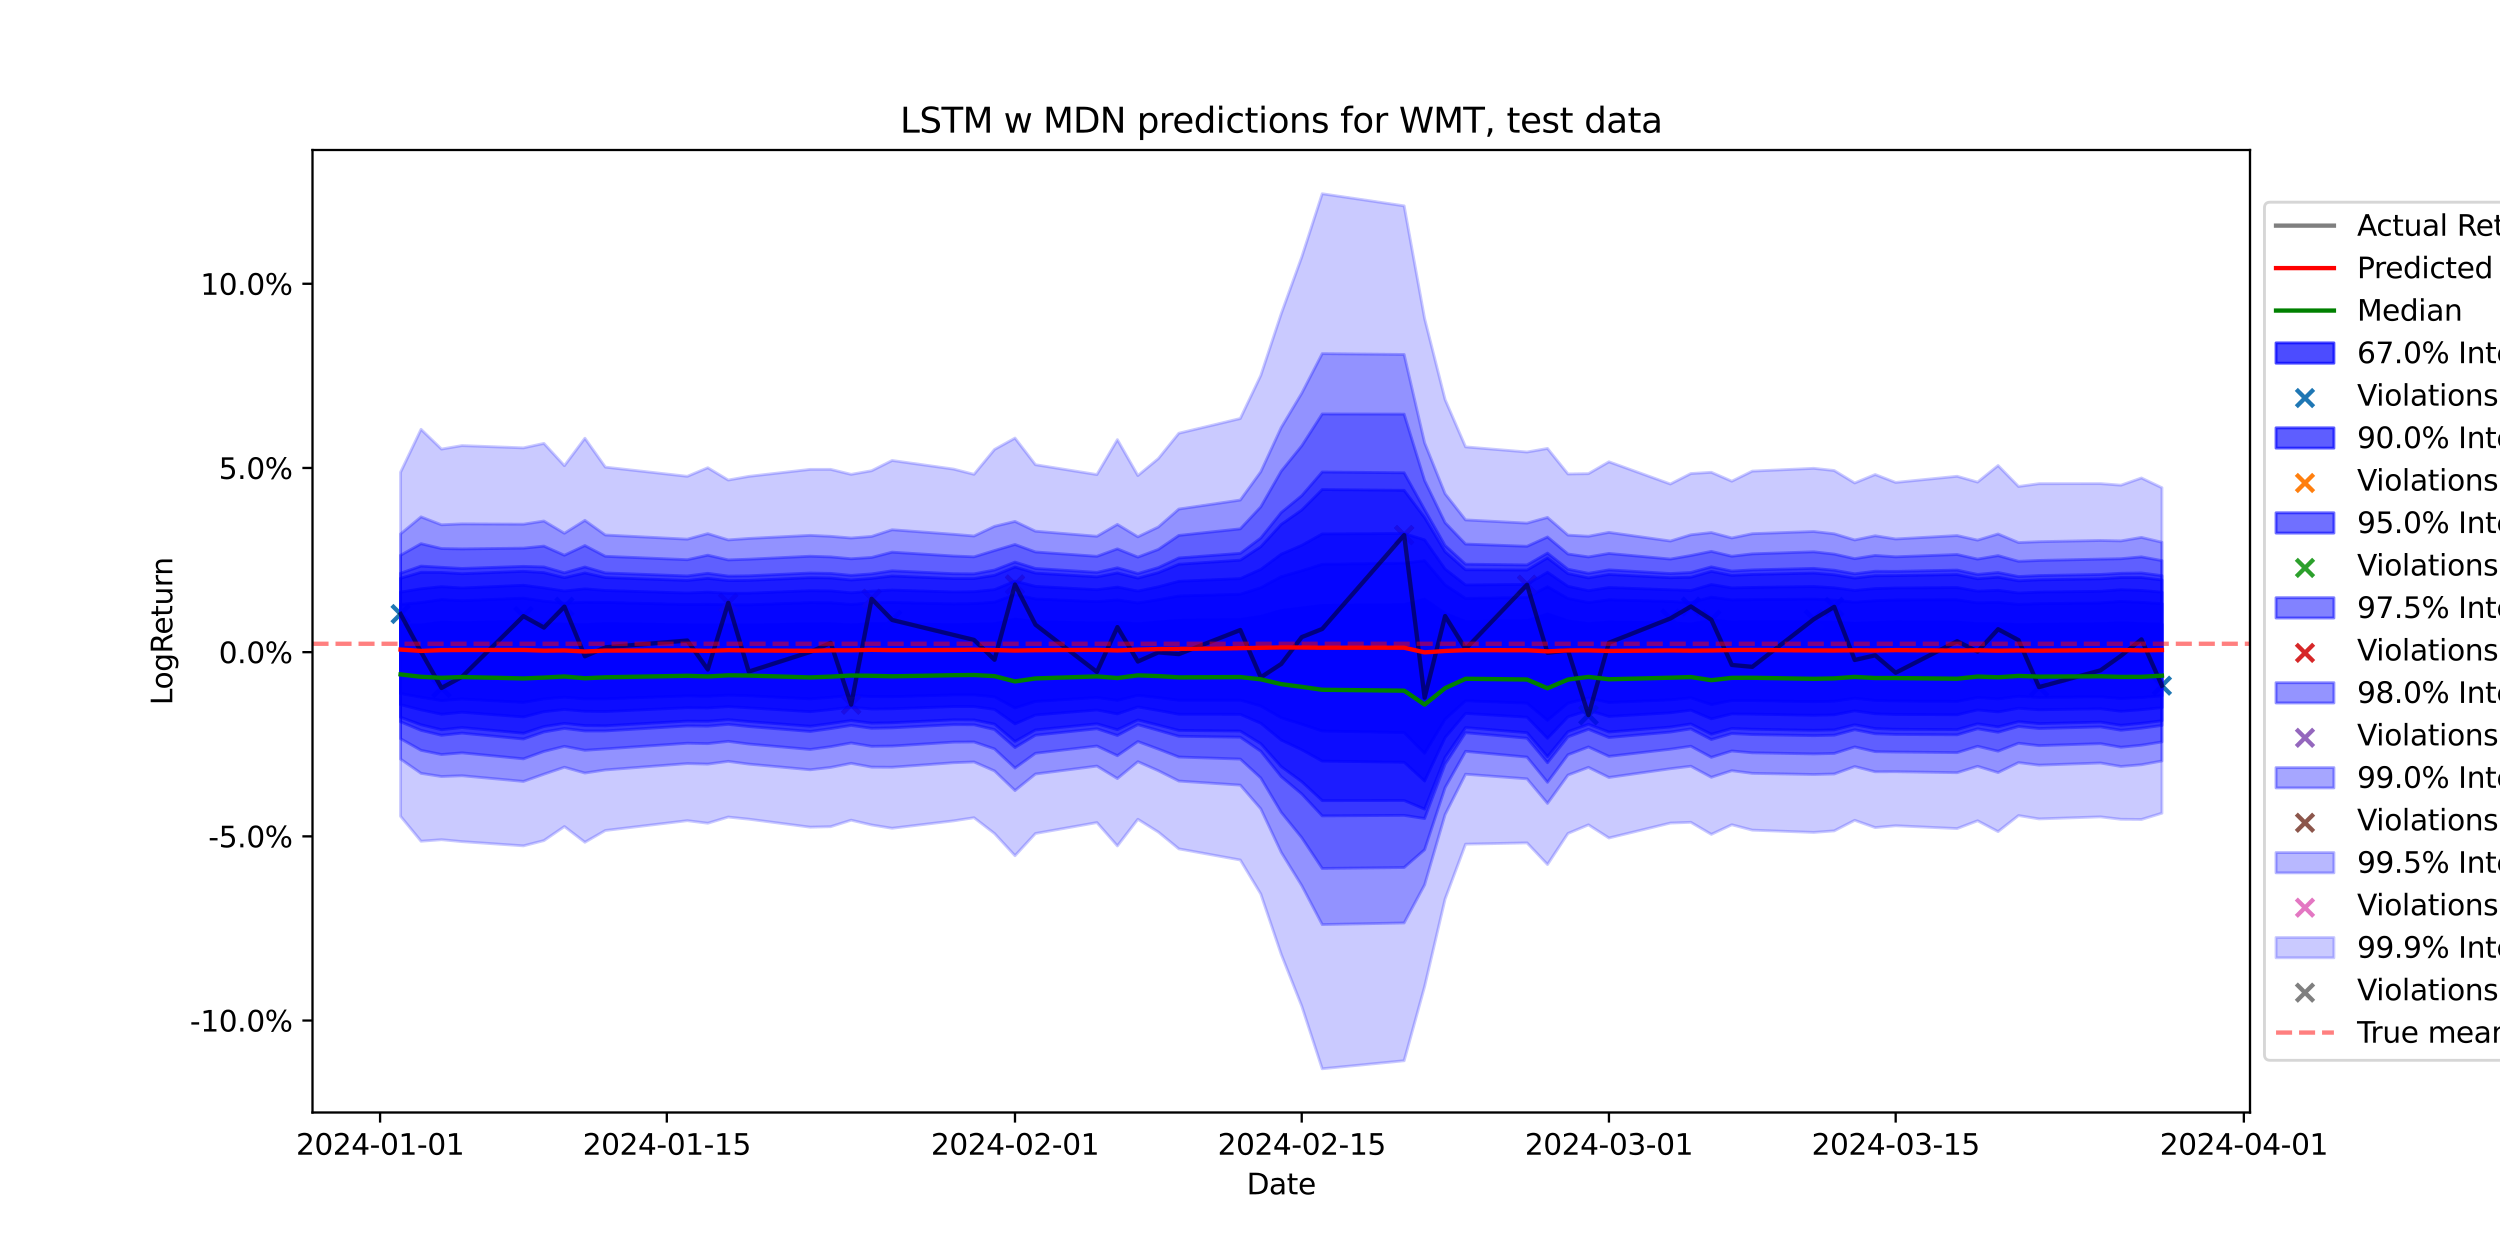 <?xml version="1.0" encoding="utf-8" standalone="no"?>
<!DOCTYPE svg PUBLIC "-//W3C//DTD SVG 1.1//EN"
  "http://www.w3.org/Graphics/SVG/1.1/DTD/svg11.dtd">
<svg xmlns:xlink="http://www.w3.org/1999/xlink" width="864pt" height="432pt" viewBox="0 0 864 432" xmlns="http://www.w3.org/2000/svg" version="1.1">
 <defs>
  <style type="text/css">*{stroke-linejoin: round; stroke-linecap: butt}</style>
 </defs>
 <g id="figure_1">
  <g id="patch_1">
   <path d="M 0 432 
L 864 432 
L 864 0 
L 0 0 
z
" style="fill: #ffffff"/>
  </g>
  <g id="axes_1">
   <g id="patch_2">
    <path d="M 108 384.48 
L 777.6 384.48 
L 777.6 51.84 
L 108 51.84 
z
" style="fill: #ffffff"/>
   </g>
   <g id="FillBetweenPolyCollection_1">
    <defs>
     <path id="m7554a77363" d="M 138.436 -216.042 
L 138.436 -198.933 
L 145.515 -198.102 
L 152.593 -197.751 
L 159.671 -198.028 
L 180.906 -197.532 
L 187.984 -197.827 
L 195.062 -198.208 
L 202.14 -197.593 
L 209.219 -197.928 
L 237.532 -198.456 
L 244.61 -198.212 
L 251.688 -198.612 
L 258.766 -198.528 
L 280.001 -197.88 
L 287.079 -198.166 
L 294.157 -198.541 
L 301.236 -198.454 
L 308.314 -198.269 
L 329.548 -198.653 
L 336.627 -198.722 
L 343.705 -198.326 
L 350.783 -196.496 
L 357.861 -197.534 
L 379.096 -198.238 
L 386.174 -197.674 
L 393.252 -198.601 
L 400.331 -198.346 
L 407.409 -197.899 
L 428.644 -198.018 
L 435.722 -197.23 
L 442.8 -195.558 
L 449.878 -194.629 
L 456.956 -193.613 
L 485.269 -193.302 
L 492.348 -188.501 
L 499.426 -194.179 
L 506.504 -197.416 
L 527.739 -197.166 
L 534.817 -194.135 
L 541.895 -197.152 
L 548.973 -198.067 
L 556.052 -197.245 
L 577.286 -197.785 
L 584.364 -198.02 
L 591.443 -196.923 
L 598.521 -197.742 
L 605.599 -197.763 
L 626.834 -197.4 
L 633.912 -197.556 
L 640.99 -198.071 
L 648.068 -197.671 
L 655.147 -197.665 
L 676.381 -197.439 
L 683.46 -198.188 
L 690.538 -197.934 
L 697.616 -198.411 
L 704.694 -198.155 
L 725.929 -198.28 
L 733.007 -198.064 
L 740.085 -198.089 
L 747.164 -198.489 
L 747.164 -216.286 
L 747.164 -216.286 
L 740.085 -216.464 
L 733.007 -216.764 
L 725.929 -216.431 
L 704.694 -216.231 
L 697.616 -216.105 
L 690.538 -216.451 
L 683.46 -216.43 
L 676.381 -217.008 
L 655.147 -217.114 
L 648.068 -216.858 
L 640.99 -216.552 
L 633.912 -216.965 
L 626.834 -217.134 
L 605.599 -217.136 
L 598.521 -217.088 
L 591.443 -217.626 
L 584.364 -216.336 
L 577.286 -216.775 
L 556.052 -217.004 
L 548.973 -216.47 
L 541.895 -217.392 
L 534.817 -219.821 
L 527.739 -217.474 
L 506.504 -217.181 
L 499.426 -219.991 
L 492.348 -224.895 
L 485.269 -223.014 
L 456.956 -222.763 
L 449.878 -221.874 
L 442.8 -221.012 
L 435.722 -218.978 
L 428.644 -217.895 
L 407.409 -217.595 
L 400.331 -217.034 
L 393.252 -216.405 
L 386.174 -216.884 
L 379.096 -216.659 
L 357.861 -217.174 
L 350.783 -218.03 
L 343.705 -216.427 
L 336.627 -216.255 
L 329.548 -216.127 
L 308.314 -216.387 
L 301.236 -216.471 
L 294.157 -216.039 
L 287.079 -216.416 
L 280.001 -216.406 
L 258.766 -215.95 
L 251.688 -216.02 
L 244.61 -215.961 
L 237.532 -216.067 
L 209.219 -216.481 
L 202.14 -216.115 
L 195.062 -216.265 
L 187.984 -216.491 
L 180.906 -217.344 
L 159.671 -216.778 
L 152.593 -216.976 
L 145.515 -216.003 
L 138.436 -216.042 
z
" style="stroke: #0000ff; stroke-opacity: 0.7"/>
    </defs>
    <g clip-path="url(#pe8462dcc74)">
     <use xlink:href="#m7554a77363" x="0" y="432" style="fill: #0000ff; fill-opacity: 0.7; stroke: #0000ff; stroke-opacity: 0.7"/>
    </g>
   </g>
   <g id="PathCollection_1">
    <defs>
     <path id="mca75575b97" d="M -3 3 
L 3 -3 
M -3 -3 
L 3 3 
" style="stroke: #1f77b4; stroke-width: 1.5"/>
    </defs>
    <g clip-path="url(#pe8462dcc74)">
     <use xlink:href="#mca75575b97" x="138.436" y="212.211" style="fill: #1f77b4; stroke: #1f77b4; stroke-width: 1.5"/>
     <use xlink:href="#mca75575b97" x="152.593" y="237.754" style="fill: #1f77b4; stroke: #1f77b4; stroke-width: 1.5"/>
     <use xlink:href="#mca75575b97" x="180.906" y="212.936" style="fill: #1f77b4; stroke: #1f77b4; stroke-width: 1.5"/>
     <use xlink:href="#mca75575b97" x="195.062" y="209.661" style="fill: #1f77b4; stroke: #1f77b4; stroke-width: 1.5"/>
     <use xlink:href="#mca75575b97" x="251.688" y="208.349" style="fill: #1f77b4; stroke: #1f77b4; stroke-width: 1.5"/>
     <use xlink:href="#mca75575b97" x="294.157" y="243.501" style="fill: #1f77b4; stroke: #1f77b4; stroke-width: 1.5"/>
     <use xlink:href="#mca75575b97" x="301.236" y="206.959" style="fill: #1f77b4; stroke: #1f77b4; stroke-width: 1.5"/>
     <use xlink:href="#mca75575b97" x="308.314" y="214.255" style="fill: #1f77b4; stroke: #1f77b4; stroke-width: 1.5"/>
     <use xlink:href="#mca75575b97" x="350.783" y="202.027" style="fill: #1f77b4; stroke: #1f77b4; stroke-width: 1.5"/>
     <use xlink:href="#mca75575b97" x="485.269" y="184.934" style="fill: #1f77b4; stroke: #1f77b4; stroke-width: 1.5"/>
     <use xlink:href="#mca75575b97" x="527.739" y="202.104" style="fill: #1f77b4; stroke: #1f77b4; stroke-width: 1.5"/>
     <use xlink:href="#mca75575b97" x="548.973" y="247.138" style="fill: #1f77b4; stroke: #1f77b4; stroke-width: 1.5"/>
     <use xlink:href="#mca75575b97" x="577.286" y="213.74" style="fill: #1f77b4; stroke: #1f77b4; stroke-width: 1.5"/>
     <use xlink:href="#mca75575b97" x="584.364" y="209.597" style="fill: #1f77b4; stroke: #1f77b4; stroke-width: 1.5"/>
     <use xlink:href="#mca75575b97" x="591.443" y="214.197" style="fill: #1f77b4; stroke: #1f77b4; stroke-width: 1.5"/>
     <use xlink:href="#mca75575b97" x="626.834" y="214.002" style="fill: #1f77b4; stroke: #1f77b4; stroke-width: 1.5"/>
     <use xlink:href="#mca75575b97" x="633.912" y="209.742" style="fill: #1f77b4; stroke: #1f77b4; stroke-width: 1.5"/>
     <use xlink:href="#mca75575b97" x="704.694" y="237.46" style="fill: #1f77b4; stroke: #1f77b4; stroke-width: 1.5"/>
     <use xlink:href="#mca75575b97" x="747.164" y="236.971" style="fill: #1f77b4; stroke: #1f77b4; stroke-width: 1.5"/>
    </g>
   </g>
   <g id="FillBetweenPolyCollection_2">
    <defs>
     <path id="m2ab2acac76" d="M 138.436 -223.138 
L 138.436 -192.298 
L 145.515 -191.03 
L 152.593 -189.887 
L 159.671 -190.431 
L 180.906 -189.234 
L 187.984 -190.464 
L 195.062 -191.049 
L 202.14 -190.456 
L 209.219 -190.478 
L 237.532 -191.498 
L 244.61 -191.356 
L 251.688 -191.779 
L 258.766 -191.539 
L 280.001 -190.474 
L 287.079 -191.004 
L 294.157 -191.663 
L 301.236 -191.247 
L 308.314 -191.219 
L 329.548 -191.825 
L 336.627 -191.85 
L 343.705 -191.165 
L 350.783 -187.324 
L 357.861 -189.575 
L 379.096 -190.926 
L 386.174 -189.955 
L 393.252 -191.677 
L 400.331 -190.902 
L 407.409 -189.978 
L 428.644 -190.024 
L 435.722 -188.003 
L 442.8 -183.914 
L 449.878 -181.721 
L 456.956 -179.361 
L 485.269 -178.796 
L 492.348 -171.649 
L 499.426 -183.425 
L 506.504 -189.808 
L 527.739 -188.98 
L 534.817 -183.04 
L 541.895 -188.984 
L 548.973 -190.775 
L 556.052 -189.2 
L 577.286 -190.132 
L 584.364 -190.814 
L 591.443 -188.489 
L 598.521 -189.892 
L 605.599 -189.878 
L 626.834 -189.488 
L 633.912 -189.655 
L 640.99 -190.684 
L 648.068 -189.927 
L 655.147 -189.742 
L 676.381 -189.601 
L 683.46 -190.93 
L 690.538 -190.453 
L 697.616 -191.367 
L 704.694 -190.952 
L 725.929 -191.189 
L 733.007 -190.588 
L 740.085 -190.929 
L 747.164 -191.503 
L 747.164 -223.387 
L 747.164 -223.387 
L 740.085 -223.823 
L 733.007 -224.143 
L 725.929 -223.632 
L 704.694 -223.379 
L 697.616 -223.117 
L 690.538 -223.837 
L 683.46 -223.642 
L 676.381 -224.696 
L 655.147 -224.659 
L 648.068 -224.409 
L 640.99 -223.861 
L 633.912 -224.619 
L 626.834 -224.947 
L 605.599 -224.763 
L 598.521 -224.664 
L 591.443 -225.628 
L 584.364 -223.726 
L 577.286 -224.147 
L 556.052 -224.713 
L 548.973 -223.759 
L 541.895 -225.153 
L 534.817 -229.256 
L 527.739 -225.511 
L 506.504 -225.192 
L 499.426 -229.857 
L 492.348 -238.214 
L 485.269 -237.372 
L 456.956 -236.994 
L 449.878 -234.745 
L 442.8 -232.724 
L 435.722 -228.902 
L 428.644 -226.641 
L 407.409 -226.029 
L 400.331 -224.747 
L 393.252 -223.618 
L 386.174 -224.679 
L 379.096 -224.061 
L 357.861 -225.015 
L 350.783 -226.515 
L 343.705 -223.886 
L 336.627 -223.404 
L 329.548 -223.281 
L 308.314 -223.796 
L 301.236 -223.668 
L 294.157 -223.098 
L 287.079 -223.691 
L 280.001 -223.734 
L 258.766 -222.975 
L 251.688 -222.977 
L 244.61 -223.169 
L 237.532 -223.072 
L 209.219 -223.814 
L 202.14 -223.868 
L 195.062 -223.557 
L 187.984 -224.244 
L 180.906 -225.278 
L 159.671 -224.393 
L 152.593 -224.78 
L 145.515 -223.765 
L 138.436 -223.138 
z
" style="stroke: #0000ff; stroke-opacity: 0.63"/>
    </defs>
    <g clip-path="url(#pe8462dcc74)">
     <use xlink:href="#m2ab2acac76" x="0" y="432" style="fill: #0000ff; fill-opacity: 0.63; stroke: #0000ff; stroke-opacity: 0.63"/>
    </g>
   </g>
   <g id="PathCollection_2">
    <defs>
     <path id="mbc2da8e20b" d="M -3 3 
L 3 -3 
M -3 -3 
L 3 3 
" style="stroke: #ff7f0e; stroke-width: 1.5"/>
    </defs>
    <g clip-path="url(#pe8462dcc74)">
     <use xlink:href="#mbc2da8e20b" x="251.688" y="208.349" style="fill: #ff7f0e; stroke: #ff7f0e; stroke-width: 1.5"/>
     <use xlink:href="#mbc2da8e20b" x="294.157" y="243.501" style="fill: #ff7f0e; stroke: #ff7f0e; stroke-width: 1.5"/>
     <use xlink:href="#mbc2da8e20b" x="301.236" y="206.959" style="fill: #ff7f0e; stroke: #ff7f0e; stroke-width: 1.5"/>
     <use xlink:href="#mbc2da8e20b" x="350.783" y="202.027" style="fill: #ff7f0e; stroke: #ff7f0e; stroke-width: 1.5"/>
     <use xlink:href="#mbc2da8e20b" x="485.269" y="184.934" style="fill: #ff7f0e; stroke: #ff7f0e; stroke-width: 1.5"/>
     <use xlink:href="#mbc2da8e20b" x="527.739" y="202.104" style="fill: #ff7f0e; stroke: #ff7f0e; stroke-width: 1.5"/>
     <use xlink:href="#mbc2da8e20b" x="548.973" y="247.138" style="fill: #ff7f0e; stroke: #ff7f0e; stroke-width: 1.5"/>
    </g>
   </g>
   <g id="FillBetweenPolyCollection_3">
    <defs>
     <path id="m42aa2a1d00" d="M 138.436 -227.356 
L 138.436 -188.472 
L 145.515 -186.684 
L 152.593 -185.159 
L 159.671 -185.851 
L 180.906 -184.226 
L 187.984 -186.039 
L 195.062 -186.813 
L 202.14 -186.199 
L 209.219 -186.095 
L 237.532 -187.422 
L 244.61 -187.329 
L 251.688 -187.804 
L 258.766 -187.376 
L 280.001 -186.046 
L 287.079 -186.781 
L 294.157 -187.62 
L 301.236 -186.971 
L 308.314 -187.041 
L 329.548 -187.817 
L 336.627 -187.808 
L 343.705 -186.835 
L 350.783 -181.826 
L 357.861 -184.899 
L 379.096 -186.643 
L 386.174 -185.275 
L 393.252 -187.684 
L 400.331 -186.471 
L 407.409 -185.158 
L 428.644 -185.119 
L 435.722 -182.058 
L 442.8 -176.218 
L 449.878 -172.893 
L 456.956 -168.964 
L 485.269 -168.562 
L 492.348 -162.086 
L 499.426 -177.114 
L 506.504 -185.45 
L 527.739 -184.151 
L 534.817 -176.833 
L 541.895 -184.265 
L 548.973 -186.502 
L 556.052 -184.401 
L 577.286 -185.66 
L 584.364 -186.576 
L 591.443 -183.57 
L 598.521 -185.296 
L 605.599 -185.195 
L 626.834 -184.809 
L 633.912 -184.971 
L 640.99 -186.349 
L 648.068 -185.334 
L 655.147 -185.079 
L 676.381 -184.98 
L 683.46 -186.664 
L 690.538 -185.961 
L 697.616 -187.232 
L 704.694 -186.695 
L 725.929 -187.062 
L 733.007 -186.198 
L 740.085 -186.735 
L 747.164 -187.439 
L 747.164 -227.345 
L 747.164 -227.345 
L 740.085 -227.944 
L 733.007 -228.189 
L 725.929 -227.648 
L 704.694 -227.358 
L 697.616 -227.047 
L 690.538 -227.997 
L 683.46 -227.672 
L 676.381 -228.941 
L 655.147 -228.779 
L 648.068 -228.588 
L 640.99 -227.917 
L 633.912 -228.855 
L 626.834 -229.295 
L 605.599 -228.986 
L 598.521 -228.816 
L 591.443 -229.992 
L 584.364 -227.914 
L 577.286 -228.162 
L 556.052 -228.951 
L 548.973 -227.848 
L 541.895 -229.371 
L 534.817 -234.21 
L 527.739 -230.033 
L 506.504 -229.831 
L 499.426 -235.337 
L 492.348 -245.409 
L 485.269 -247.619 
L 456.956 -247.472 
L 449.878 -243.526 
L 442.8 -240.476 
L 435.722 -235.221 
L 428.644 -232.045 
L 407.409 -231.107 
L 400.331 -229.191 
L 393.252 -227.718 
L 386.174 -229.096 
L 379.096 -228.197 
L 357.861 -229.346 
L 350.783 -231.155 
L 343.705 -228.221 
L 336.627 -227.498 
L 329.548 -227.408 
L 308.314 -228.076 
L 301.236 -227.707 
L 294.157 -227.116 
L 287.079 -227.778 
L 280.001 -227.848 
L 258.766 -226.988 
L 251.688 -226.958 
L 244.61 -227.353 
L 237.532 -227.04 
L 209.219 -227.933 
L 202.14 -228.494 
L 195.062 -227.732 
L 187.984 -228.809 
L 180.906 -229.729 
L 159.671 -228.781 
L 152.593 -229.241 
L 145.515 -228.516 
L 138.436 -227.356 
z
" style="stroke: #0000ff; stroke-opacity: 0.56"/>
    </defs>
    <g clip-path="url(#pe8462dcc74)">
     <use xlink:href="#m42aa2a1d00" x="0" y="432" style="fill: #0000ff; fill-opacity: 0.56; stroke: #0000ff; stroke-opacity: 0.56"/>
    </g>
   </g>
   <g id="PathCollection_3">
    <defs>
     <path id="m955cc3a155" d="M -3 3 
L 3 -3 
M -3 -3 
L 3 3 
" style="stroke: #2ca02c; stroke-width: 1.5"/>
    </defs>
    <g clip-path="url(#pe8462dcc74)">
     <use xlink:href="#m955cc3a155" x="548.973" y="247.138" style="fill: #2ca02c; stroke: #2ca02c; stroke-width: 1.5"/>
    </g>
   </g>
   <g id="FillBetweenPolyCollection_4">
    <defs>
     <path id="mdc52a1f71c" d="M 138.436 -232.152 
L 138.436 -184.13 
L 145.515 -181.521 
L 152.593 -179.806 
L 159.671 -180.566 
L 180.906 -178.599 
L 187.984 -180.913 
L 195.062 -181.993 
L 202.14 -181.241 
L 209.219 -181.165 
L 237.532 -182.802 
L 244.61 -182.727 
L 251.688 -183.302 
L 258.766 -182.633 
L 280.001 -181.017 
L 287.079 -181.953 
L 294.157 -182.994 
L 301.236 -182.086 
L 308.314 -182.228 
L 329.548 -183.238 
L 336.627 -183.201 
L 343.705 -181.75 
L 350.783 -175.766 
L 357.861 -179.738 
L 379.096 -181.856 
L 386.174 -179.824 
L 393.252 -183.191 
L 400.331 -181.409 
L 407.409 -179.577 
L 428.644 -179.354 
L 435.722 -174.986 
L 442.8 -167.017 
L 449.878 -161.863 
L 456.956 -155.305 
L 485.269 -155.349 
L 492.348 -152.369 
L 499.426 -170.26 
L 506.504 -180.56 
L 527.739 -178.786 
L 534.817 -170.506 
L 541.895 -179.119 
L 548.973 -181.692 
L 556.052 -179.022 
L 577.286 -180.735 
L 584.364 -181.811 
L 591.443 -178.262 
L 598.521 -180.253 
L 605.599 -179.981 
L 626.834 -179.606 
L 633.912 -179.759 
L 640.99 -181.521 
L 648.068 -180.222 
L 655.147 -179.959 
L 676.381 -179.861 
L 683.46 -181.861 
L 690.538 -180.808 
L 697.616 -182.598 
L 704.694 -181.922 
L 725.929 -182.447 
L 733.007 -181.341 
L 740.085 -182.028 
L 747.164 -182.904 
L 747.164 -231.572 
L 747.164 -231.572 
L 740.085 -232.403 
L 733.007 -232.417 
L 725.929 -231.955 
L 704.694 -231.6 
L 697.616 -231.267 
L 690.538 -232.52 
L 683.46 -231.974 
L 676.381 -233.422 
L 655.147 -233.057 
L 648.068 -233.026 
L 640.99 -232.208 
L 633.912 -233.353 
L 626.834 -233.939 
L 605.599 -233.468 
L 598.521 -233.141 
L 591.443 -234.532 
L 584.364 -232.504 
L 577.286 -232.344 
L 556.052 -233.46 
L 548.973 -232.281 
L 541.895 -233.764 
L 534.817 -239.182 
L 527.739 -234.984 
L 506.504 -235.088 
L 499.426 -241.317 
L 492.348 -253.125 
L 485.269 -262.543 
L 456.956 -262.808 
L 449.878 -255.73 
L 442.8 -250.778 
L 435.722 -243.048 
L 428.644 -238.402 
L 407.409 -236.995 
L 400.331 -234.087 
L 393.252 -232.192 
L 386.174 -233.988 
L 379.096 -232.63 
L 357.861 -233.937 
L 350.783 -236.034 
L 343.705 -233.164 
L 336.627 -232.037 
L 329.548 -232.037 
L 308.314 -232.934 
L 301.236 -232.093 
L 294.157 -231.549 
L 287.079 -232.237 
L 280.001 -232.346 
L 258.766 -231.406 
L 251.688 -231.334 
L 244.61 -232.116 
L 237.532 -231.387 
L 209.219 -232.398 
L 202.14 -233.982 
L 195.062 -232.361 
L 187.984 -234.093 
L 180.906 -234.541 
L 159.671 -233.721 
L 152.593 -234.161 
L 145.515 -234.211 
L 138.436 -232.152 
z
" style="stroke: #0000ff; stroke-opacity: 0.49"/>
    </defs>
    <g clip-path="url(#pe8462dcc74)">
     <use xlink:href="#mdc52a1f71c" x="0" y="432" style="fill: #0000ff; fill-opacity: 0.49; stroke: #0000ff; stroke-opacity: 0.49"/>
    </g>
   </g>
   <g id="PathCollection_4"/>
   <g id="FillBetweenPolyCollection_5">
    <defs>
     <path id="ma6156ea09c" d="M 138.436 -233.896 
L 138.436 -182.53 
L 145.515 -179.59 
L 152.593 -177.888 
L 159.671 -178.635 
L 180.906 -176.602 
L 187.984 -179.027 
L 195.062 -180.243 
L 202.14 -179.394 
L 209.219 -179.392 
L 237.532 -181.12 
L 244.61 -181.039 
L 251.688 -181.659 
L 258.766 -180.913 
L 280.001 -179.211 
L 287.079 -180.188 
L 294.157 -181.296 
L 301.236 -180.309 
L 308.314 -180.459 
L 329.548 -181.557 
L 336.627 -181.522 
L 343.705 -179.863 
L 350.783 -173.652 
L 357.861 -177.919 
L 379.096 -180.143 
L 386.174 -177.826 
L 393.252 -181.56 
L 400.331 -179.572 
L 407.409 -177.543 
L 428.644 -177.232 
L 435.722 -172.379 
L 442.8 -163.57 
L 449.878 -157.625 
L 456.956 -150.035 
L 485.269 -150.21 
L 492.348 -149.123 
L 499.426 -167.881 
L 506.504 -178.779 
L 527.739 -176.888 
L 534.817 -168.411 
L 541.895 -177.318 
L 548.973 -179.957 
L 556.052 -177.113 
L 577.286 -179.002 
L 584.364 -180.098 
L 591.443 -176.43 
L 598.521 -178.487 
L 605.599 -178.138 
L 626.834 -177.764 
L 633.912 -177.917 
L 640.99 -179.804 
L 648.068 -178.415 
L 655.147 -178.169 
L 676.381 -178.056 
L 683.46 -180.131 
L 690.538 -178.935 
L 697.616 -180.937 
L 704.694 -180.217 
L 725.929 -180.791 
L 733.007 -179.628 
L 740.085 -180.339 
L 747.164 -181.279 
L 747.164 -233.053 
L 747.164 -233.053 
L 740.085 -233.981 
L 733.007 -233.872 
L 725.929 -233.468 
L 704.694 -233.083 
L 697.616 -232.752 
L 690.538 -234.135 
L 683.46 -233.479 
L 676.381 -234.974 
L 655.147 -234.521 
L 648.068 -234.577 
L 640.99 -233.7 
L 633.912 -234.928 
L 626.834 -235.567 
L 605.599 -235.036 
L 598.521 -234.625 
L 591.443 -236.089 
L 584.364 -234.147 
L 577.286 -233.783 
L 556.052 -235.048 
L 548.973 -233.859 
L 541.895 -235.276 
L 534.817 -240.842 
L 527.739 -236.763 
L 506.504 -237.015 
L 499.426 -243.473 
L 492.348 -255.88 
L 485.269 -268.609 
L 456.956 -268.867 
L 449.878 -260.693 
L 442.8 -254.876 
L 435.722 -246.051 
L 428.644 -240.763 
L 407.409 -239.171 
L 400.331 -235.842 
L 393.252 -233.785 
L 386.174 -235.768 
L 379.096 -234.191 
L 357.861 -235.544 
L 350.783 -237.738 
L 343.705 -234.995 
L 336.627 -233.675 
L 329.548 -233.725 
L 308.314 -234.72 
L 301.236 -233.661 
L 294.157 -233.144 
L 287.079 -233.83 
L 280.001 -233.958 
L 258.766 -232.994 
L 251.688 -232.899 
L 244.61 -233.864 
L 237.532 -232.945 
L 209.219 -233.989 
L 202.14 -236.047 
L 195.062 -234.036 
L 187.984 -236.065 
L 180.906 -236.26 
L 159.671 -235.54 
L 152.593 -235.938 
L 145.515 -236.359 
L 138.436 -233.896 
z
" style="stroke: #0000ff; stroke-opacity: 0.42"/>
    </defs>
    <g clip-path="url(#pe8462dcc74)">
     <use xlink:href="#ma6156ea09c" x="0" y="432" style="fill: #0000ff; fill-opacity: 0.42; stroke: #0000ff; stroke-opacity: 0.42"/>
    </g>
   </g>
   <g id="PathCollection_5"/>
   <g id="FillBetweenPolyCollection_6">
    <defs>
     <path id="m12bedfe10e" d="M 138.436 -240.101 
L 138.436 -176.697 
L 145.515 -172.692 
L 152.593 -171.24 
L 159.671 -171.818 
L 180.906 -169.745 
L 187.984 -172.303 
L 195.062 -174.061 
L 202.14 -172.709 
L 209.219 -173.172 
L 237.532 -175.135 
L 244.61 -175.002 
L 251.688 -175.786 
L 258.766 -174.872 
L 280.001 -172.987 
L 287.079 -173.948 
L 294.157 -175.236 
L 301.236 -174.062 
L 308.314 -174.16 
L 329.548 -175.525 
L 336.627 -175.581 
L 343.705 -173.182 
L 350.783 -166.571 
L 357.861 -171.672 
L 379.096 -174.17 
L 386.174 -170.839 
L 393.252 -175.726 
L 400.331 -173.114 
L 407.409 -170.376 
L 428.644 -169.663 
L 435.722 -163.144 
L 442.8 -151.235 
L 449.878 -142.505 
L 456.956 -131.861 
L 485.269 -132.191 
L 492.348 -138.345 
L 499.426 -159.796 
L 506.504 -172.336 
L 527.739 -170.352 
L 534.817 -161.646 
L 541.895 -171.162 
L 548.973 -173.858 
L 556.052 -170.601 
L 577.286 -173.071 
L 584.364 -174.103 
L 591.443 -170.275 
L 598.521 -172.466 
L 605.599 -171.832 
L 626.834 -171.453 
L 633.912 -171.617 
L 640.99 -173.867 
L 648.068 -172.234 
L 655.147 -172.105 
L 676.381 -171.894 
L 683.46 -174.084 
L 690.538 -172.394 
L 697.616 -175.138 
L 704.694 -174.306 
L 725.929 -174.998 
L 733.007 -173.759 
L 740.085 -174.452 
L 747.164 -175.587 
L 747.164 -238.253 
L 747.164 -238.253 
L 740.085 -239.546 
L 733.007 -238.906 
L 725.929 -238.772 
L 704.694 -238.305 
L 697.616 -238.002 
L 690.538 -239.978 
L 683.46 -238.774 
L 676.381 -240.362 
L 655.147 -239.56 
L 648.068 -240.04 
L 640.99 -238.924 
L 633.912 -240.504 
L 626.834 -241.292 
L 605.599 -240.584 
L 598.521 -239.759 
L 591.443 -241.444 
L 584.364 -240.016 
L 577.286 -238.786 
L 556.052 -240.725 
L 548.973 -239.527 
L 541.895 -240.529 
L 534.817 -246.416 
L 527.739 -243.198 
L 506.504 -243.97 
L 499.426 -251.357 
L 492.348 -265.935 
L 485.269 -288.869 
L 456.956 -288.931 
L 449.878 -277.914 
L 442.8 -269.178 
L 435.722 -256.822 
L 428.644 -249.233 
L 407.409 -246.964 
L 400.331 -242.124 
L 393.252 -239.464 
L 386.174 -242.316 
L 379.096 -239.733 
L 357.861 -241.24 
L 350.783 -243.826 
L 343.705 -241.726 
L 336.627 -239.563 
L 329.548 -239.84 
L 308.314 -241.17 
L 301.236 -239.339 
L 294.157 -238.891 
L 287.079 -239.538 
L 280.001 -239.76 
L 258.766 -238.732 
L 251.688 -238.498 
L 244.61 -240.126 
L 237.532 -238.571 
L 209.219 -239.74 
L 202.14 -243.455 
L 195.062 -240.115 
L 187.984 -243.264 
L 180.906 -242.556 
L 159.671 -242.303 
L 152.593 -242.423 
L 145.515 -244.103 
L 138.436 -240.101 
z
" style="stroke: #0000ff; stroke-opacity: 0.35"/>
    </defs>
    <g clip-path="url(#pe8462dcc74)">
     <use xlink:href="#m12bedfe10e" x="0" y="432" style="fill: #0000ff; fill-opacity: 0.35; stroke: #0000ff; stroke-opacity: 0.35"/>
    </g>
   </g>
   <g id="PathCollection_6"/>
   <g id="FillBetweenPolyCollection_7">
    <defs>
     <path id="mb7e11ceb50" d="M 138.436 -247.482 
L 138.436 -169.66 
L 145.515 -164.735 
L 152.593 -163.634 
L 159.671 -163.91 
L 180.906 -161.943 
L 187.984 -164.441 
L 195.062 -166.845 
L 202.14 -164.841 
L 209.219 -165.91 
L 237.532 -168.111 
L 244.61 -167.927 
L 251.688 -168.874 
L 258.766 -167.929 
L 280.001 -165.972 
L 287.079 -166.774 
L 294.157 -168.185 
L 301.236 -166.883 
L 308.314 -166.836 
L 329.548 -168.405 
L 336.627 -168.671 
L 343.705 -165.576 
L 350.783 -158.785 
L 357.861 -164.498 
L 379.096 -167.24 
L 386.174 -162.924 
L 393.252 -168.76 
L 400.331 -165.637 
L 407.409 -162.067 
L 428.644 -160.661 
L 435.722 -152.468 
L 442.8 -137.413 
L 449.878 -125.949 
L 456.956 -112.469 
L 485.269 -113.029 
L 492.348 -126.191 
L 499.426 -150.464 
L 506.504 -164.428 
L 527.739 -162.836 
L 534.817 -154.352 
L 541.895 -164.134 
L 548.973 -166.792 
L 556.052 -163.31 
L 577.286 -166.33 
L 584.364 -167.194 
L 591.443 -163.371 
L 598.521 -165.651 
L 605.599 -164.728 
L 626.834 -164.33 
L 633.912 -164.512 
L 640.99 -167.084 
L 648.068 -165.271 
L 655.147 -165.306 
L 676.381 -164.96 
L 683.46 -167.162 
L 690.538 -165 
L 697.616 -168.452 
L 704.694 -167.563 
L 725.929 -168.312 
L 733.007 -167.11 
L 740.085 -167.709 
L 747.164 -169.004 
L 747.164 -244.606 
L 747.164 -244.606 
L 740.085 -246.274 
L 733.007 -245.067 
L 725.929 -245.212 
L 704.694 -244.783 
L 697.616 -244.493 
L 690.538 -247.462 
L 683.46 -245.328 
L 676.381 -246.909 
L 655.147 -245.731 
L 648.068 -246.839 
L 640.99 -245.395 
L 633.912 -247.519 
L 626.834 -248.315 
L 605.599 -247.555 
L 598.521 -246.085 
L 591.443 -247.955 
L 584.364 -247.171 
L 577.286 -245.014 
L 556.052 -248.014 
L 548.973 -246.665 
L 541.895 -247.062 
L 534.817 -253.168 
L 527.739 -251.209 
L 506.504 -252.317 
L 499.426 -261.359 
L 492.348 -278.962 
L 485.269 -309.492 
L 456.956 -309.788 
L 449.878 -296.086 
L 442.8 -284.273 
L 435.722 -268.951 
L 428.644 -259.183 
L 407.409 -256.075 
L 400.331 -249.875 
L 393.252 -246.478 
L 386.174 -250.777 
L 379.096 -246.658 
L 357.861 -248.422 
L 350.783 -251.801 
L 343.705 -250.1 
L 336.627 -246.758 
L 329.548 -247.35 
L 308.314 -248.915 
L 301.236 -246.607 
L 294.157 -246.06 
L 287.079 -246.642 
L 280.001 -246.98 
L 258.766 -245.909 
L 251.688 -245.41 
L 244.61 -247.577 
L 237.532 -245.659 
L 209.219 -247.103 
L 202.14 -252.159 
L 195.062 -247.709 
L 187.984 -251.935 
L 180.906 -250.836 
L 159.671 -250.949 
L 152.593 -250.635 
L 145.515 -253.369 
L 138.436 -247.482 
z
" style="stroke: #0000ff; stroke-opacity: 0.28"/>
    </defs>
    <g clip-path="url(#pe8462dcc74)">
     <use xlink:href="#mb7e11ceb50" x="0" y="432" style="fill: #0000ff; fill-opacity: 0.28; stroke: #0000ff; stroke-opacity: 0.28"/>
    </g>
   </g>
   <g id="PathCollection_7"/>
   <g id="FillBetweenPolyCollection_8">
    <defs>
     <path id="m2ec0c90fb5" d="M 138.436 -268.793 
L 138.436 -149.888 
L 145.515 -141.273 
L 152.593 -141.81 
L 159.671 -141.141 
L 180.906 -139.677 
L 187.984 -141.496 
L 195.062 -146.348 
L 202.14 -140.917 
L 209.219 -144.984 
L 237.532 -148.379 
L 244.61 -147.497 
L 251.688 -149.629 
L 258.766 -148.9 
L 280.001 -146.136 
L 287.079 -146.307 
L 294.157 -148.546 
L 301.236 -146.89 
L 308.314 -145.755 
L 329.548 -148.314 
L 336.627 -149.401 
L 343.705 -143.938 
L 350.783 -136.267 
L 357.861 -143.949 
L 379.096 -147.716 
L 386.174 -139.653 
L 393.252 -148.86 
L 400.331 -144.433 
L 407.409 -138.632 
L 428.644 -134.785 
L 435.722 -123.047 
L 442.8 -102.175 
L 449.878 -84.324 
L 456.956 -62.64 
L 485.269 -65.411 
L 492.348 -91.067 
L 499.426 -121.284 
L 506.504 -140.261 
L 527.739 -140.699 
L 534.817 -133.223 
L 541.895 -143.958 
L 548.973 -146.931 
L 556.052 -142.393 
L 577.286 -147.557 
L 584.364 -147.807 
L 591.443 -143.648 
L 598.521 -146.966 
L 605.599 -145.105 
L 626.834 -144.324 
L 633.912 -144.853 
L 640.99 -148.504 
L 648.068 -145.989 
L 655.147 -146.63 
L 676.381 -145.643 
L 683.46 -148.34 
L 690.538 -144.602 
L 697.616 -150.144 
L 704.694 -148.986 
L 725.929 -149.696 
L 733.007 -148.855 
L 740.085 -148.788 
L 747.164 -150.963 
L 747.164 -263.441 
L 747.164 -263.441 
L 740.085 -266.809 
L 733.007 -264.316 
L 725.929 -264.863 
L 704.694 -264.841 
L 697.616 -263.873 
L 690.538 -271.105 
L 683.46 -265.39 
L 676.381 -267.394 
L 655.147 -265.268 
L 648.068 -268.001 
L 640.99 -265.095 
L 633.912 -269.384 
L 626.834 -270.144 
L 605.599 -269.178 
L 598.521 -265.698 
L 591.443 -268.772 
L 584.364 -268.336 
L 577.286 -264.725 
L 556.052 -272.401 
L 548.973 -268.309 
L 541.895 -268.192 
L 534.817 -277.015 
L 527.739 -275.781 
L 506.504 -277.554 
L 499.426 -293.905 
L 492.348 -321.896 
L 485.269 -360.848 
L 456.956 -365.04 
L 449.878 -343.158 
L 442.8 -323.604 
L 435.722 -302.229 
L 428.644 -287.362 
L 407.409 -282.277 
L 400.331 -273.517 
L 393.252 -267.652 
L 386.174 -280.052 
L 379.096 -267.989 
L 357.861 -271.392 
L 350.783 -280.597 
L 343.705 -276.668 
L 336.627 -268.074 
L 329.548 -269.883 
L 308.314 -272.853 
L 301.236 -269.309 
L 294.157 -268.059 
L 287.079 -269.784 
L 280.001 -269.78 
L 258.766 -267.358 
L 251.688 -266.089 
L 244.61 -270.351 
L 237.532 -267.38 
L 209.219 -270.563 
L 202.14 -280.537 
L 195.062 -271.064 
L 187.984 -278.762 
L 180.906 -277.214 
L 159.671 -278 
L 152.593 -276.796 
L 145.515 -283.622 
L 138.436 -268.793 
z
" style="stroke: #0000ff; stroke-opacity: 0.21"/>
    </defs>
    <g clip-path="url(#pe8462dcc74)">
     <use xlink:href="#m2ec0c90fb5" x="0" y="432" style="fill: #0000ff; fill-opacity: 0.21; stroke: #0000ff; stroke-opacity: 0.21"/>
    </g>
   </g>
   <g id="PathCollection_8"/>
   <g id="matplotlib.axis_1">
    <g id="xtick_1">
     <g id="line2d_1">
      <defs>
       <path id="mddc9fa018d" d="M 0 0 
L 0 3.5 
" style="stroke: #000000; stroke-width: 0.8"/>
      </defs>
      <g>
       <use xlink:href="#mddc9fa018d" x="131.358" y="384.48" style="stroke: #000000; stroke-width: 0.8"/>
      </g>
     </g>
     <g id="text_1">
      <!-- 2024-01-01 -->
      <g transform="translate(102.3 399.078) scale(0.1 -0.1)">
       <defs>
        <path id="DejaVuSans-32" d="M 1228 531 
L 3431 531 
L 3431 0 
L 469 0 
L 469 531 
Q 828 903 1448 1529 
Q 2069 2156 2228 2338 
Q 2531 2678 2651 2914 
Q 2772 3150 2772 3378 
Q 2772 3750 2511 3984 
Q 2250 4219 1831 4219 
Q 1534 4219 1204 4116 
Q 875 4013 500 3803 
L 500 4441 
Q 881 4594 1212 4672 
Q 1544 4750 1819 4750 
Q 2544 4750 2975 4387 
Q 3406 4025 3406 3419 
Q 3406 3131 3298 2873 
Q 3191 2616 2906 2266 
Q 2828 2175 2409 1742 
Q 1991 1309 1228 531 
z
" transform="scale(0.016)"/>
        <path id="DejaVuSans-30" d="M 2034 4250 
Q 1547 4250 1301 3770 
Q 1056 3291 1056 2328 
Q 1056 1369 1301 889 
Q 1547 409 2034 409 
Q 2525 409 2770 889 
Q 3016 1369 3016 2328 
Q 3016 3291 2770 3770 
Q 2525 4250 2034 4250 
z
M 2034 4750 
Q 2819 4750 3233 4129 
Q 3647 3509 3647 2328 
Q 3647 1150 3233 529 
Q 2819 -91 2034 -91 
Q 1250 -91 836 529 
Q 422 1150 422 2328 
Q 422 3509 836 4129 
Q 1250 4750 2034 4750 
z
" transform="scale(0.016)"/>
        <path id="DejaVuSans-34" d="M 2419 4116 
L 825 1625 
L 2419 1625 
L 2419 4116 
z
M 2253 4666 
L 3047 4666 
L 3047 1625 
L 3713 1625 
L 3713 1100 
L 3047 1100 
L 3047 0 
L 2419 0 
L 2419 1100 
L 313 1100 
L 313 1709 
L 2253 4666 
z
" transform="scale(0.016)"/>
        <path id="DejaVuSans-2d" d="M 313 2009 
L 1997 2009 
L 1997 1497 
L 313 1497 
L 313 2009 
z
" transform="scale(0.016)"/>
        <path id="DejaVuSans-31" d="M 794 531 
L 1825 531 
L 1825 4091 
L 703 3866 
L 703 4441 
L 1819 4666 
L 2450 4666 
L 2450 531 
L 3481 531 
L 3481 0 
L 794 0 
L 794 531 
z
" transform="scale(0.016)"/>
       </defs>
       <use xlink:href="#DejaVuSans-32"/>
       <use xlink:href="#DejaVuSans-30" transform="translate(63.623 0)"/>
       <use xlink:href="#DejaVuSans-32" transform="translate(127.246 0)"/>
       <use xlink:href="#DejaVuSans-34" transform="translate(190.869 0)"/>
       <use xlink:href="#DejaVuSans-2d" transform="translate(254.492 0)"/>
       <use xlink:href="#DejaVuSans-30" transform="translate(290.576 0)"/>
       <use xlink:href="#DejaVuSans-31" transform="translate(354.199 0)"/>
       <use xlink:href="#DejaVuSans-2d" transform="translate(417.822 0)"/>
       <use xlink:href="#DejaVuSans-30" transform="translate(453.906 0)"/>
       <use xlink:href="#DejaVuSans-31" transform="translate(517.529 0)"/>
      </g>
     </g>
    </g>
    <g id="xtick_2">
     <g id="line2d_2">
      <g>
       <use xlink:href="#mddc9fa018d" x="230.453" y="384.48" style="stroke: #000000; stroke-width: 0.8"/>
      </g>
     </g>
     <g id="text_2">
      <!-- 2024-01-15 -->
      <g transform="translate(201.395 399.078) scale(0.1 -0.1)">
       <defs>
        <path id="DejaVuSans-35" d="M 691 4666 
L 3169 4666 
L 3169 4134 
L 1269 4134 
L 1269 2991 
Q 1406 3038 1543 3061 
Q 1681 3084 1819 3084 
Q 2600 3084 3056 2656 
Q 3513 2228 3513 1497 
Q 3513 744 3044 326 
Q 2575 -91 1722 -91 
Q 1428 -91 1123 -41 
Q 819 9 494 109 
L 494 744 
Q 775 591 1075 516 
Q 1375 441 1709 441 
Q 2250 441 2565 725 
Q 2881 1009 2881 1497 
Q 2881 1984 2565 2268 
Q 2250 2553 1709 2553 
Q 1456 2553 1204 2497 
Q 953 2441 691 2322 
L 691 4666 
z
" transform="scale(0.016)"/>
       </defs>
       <use xlink:href="#DejaVuSans-32"/>
       <use xlink:href="#DejaVuSans-30" transform="translate(63.623 0)"/>
       <use xlink:href="#DejaVuSans-32" transform="translate(127.246 0)"/>
       <use xlink:href="#DejaVuSans-34" transform="translate(190.869 0)"/>
       <use xlink:href="#DejaVuSans-2d" transform="translate(254.492 0)"/>
       <use xlink:href="#DejaVuSans-30" transform="translate(290.576 0)"/>
       <use xlink:href="#DejaVuSans-31" transform="translate(354.199 0)"/>
       <use xlink:href="#DejaVuSans-2d" transform="translate(417.822 0)"/>
       <use xlink:href="#DejaVuSans-31" transform="translate(453.906 0)"/>
       <use xlink:href="#DejaVuSans-35" transform="translate(517.529 0)"/>
      </g>
     </g>
    </g>
    <g id="xtick_3">
     <g id="line2d_3">
      <g>
       <use xlink:href="#mddc9fa018d" x="350.783" y="384.48" style="stroke: #000000; stroke-width: 0.8"/>
      </g>
     </g>
     <g id="text_3">
      <!-- 2024-02-01 -->
      <g transform="translate(321.725 399.078) scale(0.1 -0.1)">
       <use xlink:href="#DejaVuSans-32"/>
       <use xlink:href="#DejaVuSans-30" transform="translate(63.623 0)"/>
       <use xlink:href="#DejaVuSans-32" transform="translate(127.246 0)"/>
       <use xlink:href="#DejaVuSans-34" transform="translate(190.869 0)"/>
       <use xlink:href="#DejaVuSans-2d" transform="translate(254.492 0)"/>
       <use xlink:href="#DejaVuSans-30" transform="translate(290.576 0)"/>
       <use xlink:href="#DejaVuSans-32" transform="translate(354.199 0)"/>
       <use xlink:href="#DejaVuSans-2d" transform="translate(417.822 0)"/>
       <use xlink:href="#DejaVuSans-30" transform="translate(453.906 0)"/>
       <use xlink:href="#DejaVuSans-31" transform="translate(517.529 0)"/>
      </g>
     </g>
    </g>
    <g id="xtick_4">
     <g id="line2d_4">
      <g>
       <use xlink:href="#mddc9fa018d" x="449.878" y="384.48" style="stroke: #000000; stroke-width: 0.8"/>
      </g>
     </g>
     <g id="text_4">
      <!-- 2024-02-15 -->
      <g transform="translate(420.82 399.078) scale(0.1 -0.1)">
       <use xlink:href="#DejaVuSans-32"/>
       <use xlink:href="#DejaVuSans-30" transform="translate(63.623 0)"/>
       <use xlink:href="#DejaVuSans-32" transform="translate(127.246 0)"/>
       <use xlink:href="#DejaVuSans-34" transform="translate(190.869 0)"/>
       <use xlink:href="#DejaVuSans-2d" transform="translate(254.492 0)"/>
       <use xlink:href="#DejaVuSans-30" transform="translate(290.576 0)"/>
       <use xlink:href="#DejaVuSans-32" transform="translate(354.199 0)"/>
       <use xlink:href="#DejaVuSans-2d" transform="translate(417.822 0)"/>
       <use xlink:href="#DejaVuSans-31" transform="translate(453.906 0)"/>
       <use xlink:href="#DejaVuSans-35" transform="translate(517.529 0)"/>
      </g>
     </g>
    </g>
    <g id="xtick_5">
     <g id="line2d_5">
      <g>
       <use xlink:href="#mddc9fa018d" x="556.052" y="384.48" style="stroke: #000000; stroke-width: 0.8"/>
      </g>
     </g>
     <g id="text_5">
      <!-- 2024-03-01 -->
      <g transform="translate(526.994 399.078) scale(0.1 -0.1)">
       <defs>
        <path id="DejaVuSans-33" d="M 2597 2516 
Q 3050 2419 3304 2112 
Q 3559 1806 3559 1356 
Q 3559 666 3084 287 
Q 2609 -91 1734 -91 
Q 1441 -91 1130 -33 
Q 819 25 488 141 
L 488 750 
Q 750 597 1062 519 
Q 1375 441 1716 441 
Q 2309 441 2620 675 
Q 2931 909 2931 1356 
Q 2931 1769 2642 2001 
Q 2353 2234 1838 2234 
L 1294 2234 
L 1294 2753 
L 1863 2753 
Q 2328 2753 2575 2939 
Q 2822 3125 2822 3475 
Q 2822 3834 2567 4026 
Q 2313 4219 1838 4219 
Q 1578 4219 1281 4162 
Q 984 4106 628 3988 
L 628 4550 
Q 988 4650 1302 4700 
Q 1616 4750 1894 4750 
Q 2613 4750 3031 4423 
Q 3450 4097 3450 3541 
Q 3450 3153 3228 2886 
Q 3006 2619 2597 2516 
z
" transform="scale(0.016)"/>
       </defs>
       <use xlink:href="#DejaVuSans-32"/>
       <use xlink:href="#DejaVuSans-30" transform="translate(63.623 0)"/>
       <use xlink:href="#DejaVuSans-32" transform="translate(127.246 0)"/>
       <use xlink:href="#DejaVuSans-34" transform="translate(190.869 0)"/>
       <use xlink:href="#DejaVuSans-2d" transform="translate(254.492 0)"/>
       <use xlink:href="#DejaVuSans-30" transform="translate(290.576 0)"/>
       <use xlink:href="#DejaVuSans-33" transform="translate(354.199 0)"/>
       <use xlink:href="#DejaVuSans-2d" transform="translate(417.822 0)"/>
       <use xlink:href="#DejaVuSans-30" transform="translate(453.906 0)"/>
       <use xlink:href="#DejaVuSans-31" transform="translate(517.529 0)"/>
      </g>
     </g>
    </g>
    <g id="xtick_6">
     <g id="line2d_6">
      <g>
       <use xlink:href="#mddc9fa018d" x="655.147" y="384.48" style="stroke: #000000; stroke-width: 0.8"/>
      </g>
     </g>
     <g id="text_6">
      <!-- 2024-03-15 -->
      <g transform="translate(626.089 399.078) scale(0.1 -0.1)">
       <use xlink:href="#DejaVuSans-32"/>
       <use xlink:href="#DejaVuSans-30" transform="translate(63.623 0)"/>
       <use xlink:href="#DejaVuSans-32" transform="translate(127.246 0)"/>
       <use xlink:href="#DejaVuSans-34" transform="translate(190.869 0)"/>
       <use xlink:href="#DejaVuSans-2d" transform="translate(254.492 0)"/>
       <use xlink:href="#DejaVuSans-30" transform="translate(290.576 0)"/>
       <use xlink:href="#DejaVuSans-33" transform="translate(354.199 0)"/>
       <use xlink:href="#DejaVuSans-2d" transform="translate(417.822 0)"/>
       <use xlink:href="#DejaVuSans-31" transform="translate(453.906 0)"/>
       <use xlink:href="#DejaVuSans-35" transform="translate(517.529 0)"/>
      </g>
     </g>
    </g>
    <g id="xtick_7">
     <g id="line2d_7">
      <g>
       <use xlink:href="#mddc9fa018d" x="775.477" y="384.48" style="stroke: #000000; stroke-width: 0.8"/>
      </g>
     </g>
     <g id="text_7">
      <!-- 2024-04-01 -->
      <g transform="translate(746.419 399.078) scale(0.1 -0.1)">
       <use xlink:href="#DejaVuSans-32"/>
       <use xlink:href="#DejaVuSans-30" transform="translate(63.623 0)"/>
       <use xlink:href="#DejaVuSans-32" transform="translate(127.246 0)"/>
       <use xlink:href="#DejaVuSans-34" transform="translate(190.869 0)"/>
       <use xlink:href="#DejaVuSans-2d" transform="translate(254.492 0)"/>
       <use xlink:href="#DejaVuSans-30" transform="translate(290.576 0)"/>
       <use xlink:href="#DejaVuSans-34" transform="translate(354.199 0)"/>
       <use xlink:href="#DejaVuSans-2d" transform="translate(417.822 0)"/>
       <use xlink:href="#DejaVuSans-30" transform="translate(453.906 0)"/>
       <use xlink:href="#DejaVuSans-31" transform="translate(517.529 0)"/>
      </g>
     </g>
    </g>
    <g id="text_8">
     <!-- Date -->
     <g transform="translate(430.849 412.757) scale(0.1 -0.1)">
      <defs>
       <path id="DejaVuSans-44" d="M 1259 4147 
L 1259 519 
L 2022 519 
Q 2988 519 3436 956 
Q 3884 1394 3884 2338 
Q 3884 3275 3436 3711 
Q 2988 4147 2022 4147 
L 1259 4147 
z
M 628 4666 
L 1925 4666 
Q 3281 4666 3915 4102 
Q 4550 3538 4550 2338 
Q 4550 1131 3912 565 
Q 3275 0 1925 0 
L 628 0 
L 628 4666 
z
" transform="scale(0.016)"/>
       <path id="DejaVuSans-61" d="M 2194 1759 
Q 1497 1759 1228 1600 
Q 959 1441 959 1056 
Q 959 750 1161 570 
Q 1363 391 1709 391 
Q 2188 391 2477 730 
Q 2766 1069 2766 1631 
L 2766 1759 
L 2194 1759 
z
M 3341 1997 
L 3341 0 
L 2766 0 
L 2766 531 
Q 2569 213 2275 61 
Q 1981 -91 1556 -91 
Q 1019 -91 701 211 
Q 384 513 384 1019 
Q 384 1609 779 1909 
Q 1175 2209 1959 2209 
L 2766 2209 
L 2766 2266 
Q 2766 2663 2505 2880 
Q 2244 3097 1772 3097 
Q 1472 3097 1187 3025 
Q 903 2953 641 2809 
L 641 3341 
Q 956 3463 1253 3523 
Q 1550 3584 1831 3584 
Q 2591 3584 2966 3190 
Q 3341 2797 3341 1997 
z
" transform="scale(0.016)"/>
       <path id="DejaVuSans-74" d="M 1172 4494 
L 1172 3500 
L 2356 3500 
L 2356 3053 
L 1172 3053 
L 1172 1153 
Q 1172 725 1289 603 
Q 1406 481 1766 481 
L 2356 481 
L 2356 0 
L 1766 0 
Q 1100 0 847 248 
Q 594 497 594 1153 
L 594 3053 
L 172 3053 
L 172 3500 
L 594 3500 
L 594 4494 
L 1172 4494 
z
" transform="scale(0.016)"/>
       <path id="DejaVuSans-65" d="M 3597 1894 
L 3597 1613 
L 953 1613 
Q 991 1019 1311 708 
Q 1631 397 2203 397 
Q 2534 397 2845 478 
Q 3156 559 3463 722 
L 3463 178 
Q 3153 47 2828 -22 
Q 2503 -91 2169 -91 
Q 1331 -91 842 396 
Q 353 884 353 1716 
Q 353 2575 817 3079 
Q 1281 3584 2069 3584 
Q 2775 3584 3186 3129 
Q 3597 2675 3597 1894 
z
M 3022 2063 
Q 3016 2534 2758 2815 
Q 2500 3097 2075 3097 
Q 1594 3097 1305 2825 
Q 1016 2553 972 2059 
L 3022 2063 
z
" transform="scale(0.016)"/>
      </defs>
      <use xlink:href="#DejaVuSans-44"/>
      <use xlink:href="#DejaVuSans-61" transform="translate(77.002 0)"/>
      <use xlink:href="#DejaVuSans-74" transform="translate(138.281 0)"/>
      <use xlink:href="#DejaVuSans-65" transform="translate(177.49 0)"/>
     </g>
    </g>
   </g>
   <g id="matplotlib.axis_2">
    <g id="ytick_1">
     <g id="line2d_8">
      <defs>
       <path id="m0937d8aaaa" d="M 0 0 
L -3.5 0 
" style="stroke: #000000; stroke-width: 0.8"/>
      </defs>
      <g>
       <use xlink:href="#m0937d8aaaa" x="108" y="352.698" style="stroke: #000000; stroke-width: 0.8"/>
      </g>
     </g>
     <g id="text_9">
      <!-- -10.0% -->
      <g transform="translate(65.625 356.497) scale(0.1 -0.1)">
       <defs>
        <path id="DejaVuSans-2e" d="M 684 794 
L 1344 794 
L 1344 0 
L 684 0 
L 684 794 
z
" transform="scale(0.016)"/>
        <path id="DejaVuSans-25" d="M 4653 2053 
Q 4381 2053 4226 1822 
Q 4072 1591 4072 1178 
Q 4072 772 4226 539 
Q 4381 306 4653 306 
Q 4919 306 5073 539 
Q 5228 772 5228 1178 
Q 5228 1588 5073 1820 
Q 4919 2053 4653 2053 
z
M 4653 2450 
Q 5147 2450 5437 2106 
Q 5728 1763 5728 1178 
Q 5728 594 5436 251 
Q 5144 -91 4653 -91 
Q 4153 -91 3862 251 
Q 3572 594 3572 1178 
Q 3572 1766 3864 2108 
Q 4156 2450 4653 2450 
z
M 1428 4353 
Q 1159 4353 1004 4120 
Q 850 3888 850 3481 
Q 850 3069 1003 2837 
Q 1156 2606 1428 2606 
Q 1700 2606 1854 2837 
Q 2009 3069 2009 3481 
Q 2009 3884 1853 4118 
Q 1697 4353 1428 4353 
z
M 4250 4750 
L 4750 4750 
L 1831 -91 
L 1331 -91 
L 4250 4750 
z
M 1428 4750 
Q 1922 4750 2215 4408 
Q 2509 4066 2509 3481 
Q 2509 2891 2217 2550 
Q 1925 2209 1428 2209 
Q 931 2209 642 2551 
Q 353 2894 353 3481 
Q 353 4063 643 4406 
Q 934 4750 1428 4750 
z
" transform="scale(0.016)"/>
       </defs>
       <use xlink:href="#DejaVuSans-2d"/>
       <use xlink:href="#DejaVuSans-31" transform="translate(36.084 0)"/>
       <use xlink:href="#DejaVuSans-30" transform="translate(99.707 0)"/>
       <use xlink:href="#DejaVuSans-2e" transform="translate(163.33 0)"/>
       <use xlink:href="#DejaVuSans-30" transform="translate(195.117 0)"/>
       <use xlink:href="#DejaVuSans-25" transform="translate(258.74 0)"/>
      </g>
     </g>
    </g>
    <g id="ytick_2">
     <g id="line2d_9">
      <g>
       <use xlink:href="#m0937d8aaaa" x="108" y="289.042" style="stroke: #000000; stroke-width: 0.8"/>
      </g>
     </g>
     <g id="text_10">
      <!-- -5.0% -->
      <g transform="translate(71.987 292.841) scale(0.1 -0.1)">
       <use xlink:href="#DejaVuSans-2d"/>
       <use xlink:href="#DejaVuSans-35" transform="translate(36.084 0)"/>
       <use xlink:href="#DejaVuSans-2e" transform="translate(99.707 0)"/>
       <use xlink:href="#DejaVuSans-30" transform="translate(131.494 0)"/>
       <use xlink:href="#DejaVuSans-25" transform="translate(195.117 0)"/>
      </g>
     </g>
    </g>
    <g id="ytick_3">
     <g id="line2d_10">
      <g>
       <use xlink:href="#m0937d8aaaa" x="108" y="225.386" style="stroke: #000000; stroke-width: 0.8"/>
      </g>
     </g>
     <g id="text_11">
      <!-- 0.0% -->
      <g transform="translate(75.595 229.186) scale(0.1 -0.1)">
       <use xlink:href="#DejaVuSans-30"/>
       <use xlink:href="#DejaVuSans-2e" transform="translate(63.623 0)"/>
       <use xlink:href="#DejaVuSans-30" transform="translate(95.41 0)"/>
       <use xlink:href="#DejaVuSans-25" transform="translate(159.033 0)"/>
      </g>
     </g>
    </g>
    <g id="ytick_4">
     <g id="line2d_11">
      <g>
       <use xlink:href="#m0937d8aaaa" x="108" y="161.73" style="stroke: #000000; stroke-width: 0.8"/>
      </g>
     </g>
     <g id="text_12">
      <!-- 5.0% -->
      <g transform="translate(75.595 165.53) scale(0.1 -0.1)">
       <use xlink:href="#DejaVuSans-35"/>
       <use xlink:href="#DejaVuSans-2e" transform="translate(63.623 0)"/>
       <use xlink:href="#DejaVuSans-30" transform="translate(95.41 0)"/>
       <use xlink:href="#DejaVuSans-25" transform="translate(159.033 0)"/>
      </g>
     </g>
    </g>
    <g id="ytick_5">
     <g id="line2d_12">
      <g>
       <use xlink:href="#m0937d8aaaa" x="108" y="98.074" style="stroke: #000000; stroke-width: 0.8"/>
      </g>
     </g>
     <g id="text_13">
      <!-- 10.0% -->
      <g transform="translate(69.233 101.874) scale(0.1 -0.1)">
       <use xlink:href="#DejaVuSans-31"/>
       <use xlink:href="#DejaVuSans-30" transform="translate(63.623 0)"/>
       <use xlink:href="#DejaVuSans-2e" transform="translate(127.246 0)"/>
       <use xlink:href="#DejaVuSans-30" transform="translate(159.033 0)"/>
       <use xlink:href="#DejaVuSans-25" transform="translate(222.656 0)"/>
      </g>
     </g>
    </g>
    <g id="text_14">
     <!-- LogReturn -->
     <g transform="translate(59.545 243.683) rotate(-90) scale(0.1 -0.1)">
      <defs>
       <path id="DejaVuSans-4c" d="M 628 4666 
L 1259 4666 
L 1259 531 
L 3531 531 
L 3531 0 
L 628 0 
L 628 4666 
z
" transform="scale(0.016)"/>
       <path id="DejaVuSans-6f" d="M 1959 3097 
Q 1497 3097 1228 2736 
Q 959 2375 959 1747 
Q 959 1119 1226 758 
Q 1494 397 1959 397 
Q 2419 397 2687 759 
Q 2956 1122 2956 1747 
Q 2956 2369 2687 2733 
Q 2419 3097 1959 3097 
z
M 1959 3584 
Q 2709 3584 3137 3096 
Q 3566 2609 3566 1747 
Q 3566 888 3137 398 
Q 2709 -91 1959 -91 
Q 1206 -91 779 398 
Q 353 888 353 1747 
Q 353 2609 779 3096 
Q 1206 3584 1959 3584 
z
" transform="scale(0.016)"/>
       <path id="DejaVuSans-67" d="M 2906 1791 
Q 2906 2416 2648 2759 
Q 2391 3103 1925 3103 
Q 1463 3103 1205 2759 
Q 947 2416 947 1791 
Q 947 1169 1205 825 
Q 1463 481 1925 481 
Q 2391 481 2648 825 
Q 2906 1169 2906 1791 
z
M 3481 434 
Q 3481 -459 3084 -895 
Q 2688 -1331 1869 -1331 
Q 1566 -1331 1297 -1286 
Q 1028 -1241 775 -1147 
L 775 -588 
Q 1028 -725 1275 -790 
Q 1522 -856 1778 -856 
Q 2344 -856 2625 -561 
Q 2906 -266 2906 331 
L 2906 616 
Q 2728 306 2450 153 
Q 2172 0 1784 0 
Q 1141 0 747 490 
Q 353 981 353 1791 
Q 353 2603 747 3093 
Q 1141 3584 1784 3584 
Q 2172 3584 2450 3431 
Q 2728 3278 2906 2969 
L 2906 3500 
L 3481 3500 
L 3481 434 
z
" transform="scale(0.016)"/>
       <path id="DejaVuSans-52" d="M 2841 2188 
Q 3044 2119 3236 1894 
Q 3428 1669 3622 1275 
L 4263 0 
L 3584 0 
L 2988 1197 
Q 2756 1666 2539 1819 
Q 2322 1972 1947 1972 
L 1259 1972 
L 1259 0 
L 628 0 
L 628 4666 
L 2053 4666 
Q 2853 4666 3247 4331 
Q 3641 3997 3641 3322 
Q 3641 2881 3436 2590 
Q 3231 2300 2841 2188 
z
M 1259 4147 
L 1259 2491 
L 2053 2491 
Q 2509 2491 2742 2702 
Q 2975 2913 2975 3322 
Q 2975 3731 2742 3939 
Q 2509 4147 2053 4147 
L 1259 4147 
z
" transform="scale(0.016)"/>
       <path id="DejaVuSans-75" d="M 544 1381 
L 544 3500 
L 1119 3500 
L 1119 1403 
Q 1119 906 1312 657 
Q 1506 409 1894 409 
Q 2359 409 2629 706 
Q 2900 1003 2900 1516 
L 2900 3500 
L 3475 3500 
L 3475 0 
L 2900 0 
L 2900 538 
Q 2691 219 2414 64 
Q 2138 -91 1772 -91 
Q 1169 -91 856 284 
Q 544 659 544 1381 
z
M 1991 3584 
L 1991 3584 
z
" transform="scale(0.016)"/>
       <path id="DejaVuSans-72" d="M 2631 2963 
Q 2534 3019 2420 3045 
Q 2306 3072 2169 3072 
Q 1681 3072 1420 2755 
Q 1159 2438 1159 1844 
L 1159 0 
L 581 0 
L 581 3500 
L 1159 3500 
L 1159 2956 
Q 1341 3275 1631 3429 
Q 1922 3584 2338 3584 
Q 2397 3584 2469 3576 
Q 2541 3569 2628 3553 
L 2631 2963 
z
" transform="scale(0.016)"/>
       <path id="DejaVuSans-6e" d="M 3513 2113 
L 3513 0 
L 2938 0 
L 2938 2094 
Q 2938 2591 2744 2837 
Q 2550 3084 2163 3084 
Q 1697 3084 1428 2787 
Q 1159 2491 1159 1978 
L 1159 0 
L 581 0 
L 581 3500 
L 1159 3500 
L 1159 2956 
Q 1366 3272 1645 3428 
Q 1925 3584 2291 3584 
Q 2894 3584 3203 3211 
Q 3513 2838 3513 2113 
z
" transform="scale(0.016)"/>
      </defs>
      <use xlink:href="#DejaVuSans-4c"/>
      <use xlink:href="#DejaVuSans-6f" transform="translate(53.963 0)"/>
      <use xlink:href="#DejaVuSans-67" transform="translate(115.145 0)"/>
      <use xlink:href="#DejaVuSans-52" transform="translate(178.621 0)"/>
      <use xlink:href="#DejaVuSans-65" transform="translate(243.604 0)"/>
      <use xlink:href="#DejaVuSans-74" transform="translate(305.127 0)"/>
      <use xlink:href="#DejaVuSans-75" transform="translate(344.336 0)"/>
      <use xlink:href="#DejaVuSans-72" transform="translate(407.715 0)"/>
      <use xlink:href="#DejaVuSans-6e" transform="translate(447.078 0)"/>
     </g>
    </g>
   </g>
   <g id="line2d_13">
    <path d="M 138.436 212.211 
L 145.515 225.306 
L 152.593 237.754 
L 159.671 233.888 
L 180.906 212.936 
L 187.984 216.887 
L 195.062 209.661 
L 202.14 226.808 
L 209.219 223.728 
L 237.532 221.368 
L 244.61 231.379 
L 251.688 208.349 
L 258.766 232.111 
L 280.001 225.308 
L 287.079 222.176 
L 294.157 243.501 
L 301.236 206.959 
L 308.314 214.255 
L 329.548 219.433 
L 336.627 221.151 
L 343.705 228.003 
L 350.783 202.027 
L 357.861 215.891 
L 379.096 232.237 
L 386.174 216.735 
L 393.252 228.614 
L 400.331 225.461 
L 407.409 226.063 
L 428.644 217.738 
L 435.722 234.088 
L 442.8 229.457 
L 449.878 220.187 
L 456.956 217.365 
L 485.269 184.934 
L 492.348 241.12 
L 499.426 212.914 
L 506.504 224.298 
L 527.739 202.104 
L 534.817 225.6 
L 541.895 224.746 
L 548.973 247.138 
L 556.052 222.132 
L 577.286 213.74 
L 584.364 209.597 
L 591.443 214.197 
L 598.521 229.808 
L 605.599 230.458 
L 626.834 214.002 
L 633.912 209.742 
L 640.99 228.084 
L 648.068 226.477 
L 655.147 232.5 
L 676.381 221.615 
L 683.46 225.177 
L 690.538 217.463 
L 697.616 221.236 
L 704.694 237.46 
L 725.929 231.676 
L 733.007 226.648 
L 740.085 220.976 
L 747.164 236.971 
" clip-path="url(#pe8462dcc74)" style="fill: none; stroke: #000000; stroke-opacity: 0.5; stroke-width: 1.5; stroke-linecap: square"/>
   </g>
   <g id="line2d_14">
    <path d="M 138.436 224.49 
L 145.515 224.953 
L 152.593 224.681 
L 159.671 224.636 
L 180.906 224.625 
L 187.984 224.863 
L 195.062 224.79 
L 202.14 225.159 
L 209.219 224.835 
L 237.532 224.768 
L 244.61 224.932 
L 251.688 224.699 
L 258.766 224.799 
L 280.001 224.914 
L 287.079 224.753 
L 294.157 224.741 
L 301.236 224.584 
L 308.314 224.702 
L 329.548 224.629 
L 336.627 224.534 
L 343.705 224.658 
L 350.783 224.828 
L 357.861 224.7 
L 379.096 224.59 
L 386.174 224.786 
L 393.252 224.507 
L 400.331 224.329 
L 407.409 224.256 
L 428.644 224.007 
L 435.722 223.884 
L 442.8 223.751 
L 449.878 223.782 
L 456.956 223.853 
L 485.269 223.852 
L 492.348 225.458 
L 499.426 224.975 
L 506.504 224.691 
L 527.739 224.721 
L 534.817 225.1 
L 541.895 224.783 
L 548.973 224.771 
L 556.052 224.956 
L 577.286 224.78 
L 584.364 224.856 
L 591.443 224.794 
L 598.521 224.642 
L 605.599 224.616 
L 626.834 224.79 
L 633.912 224.805 
L 640.99 224.734 
L 648.068 224.8 
L 655.147 224.676 
L 676.381 224.838 
L 683.46 224.734 
L 690.538 224.87 
L 697.616 224.784 
L 704.694 224.862 
L 725.929 224.687 
L 733.007 224.648 
L 740.085 224.77 
L 747.164 224.652 
" clip-path="url(#pe8462dcc74)" style="fill: none; stroke: #ff0000; stroke-width: 1.5; stroke-linecap: square"/>
   </g>
   <g id="line2d_15">
    <path d="M 138.436 233.067 
L 145.515 233.898 
L 152.593 234.249 
L 159.671 233.972 
L 180.906 234.468 
L 187.984 234.173 
L 195.062 233.792 
L 202.14 234.407 
L 209.219 234.072 
L 237.532 233.544 
L 244.61 233.788 
L 251.688 233.388 
L 258.766 233.472 
L 280.001 234.12 
L 287.079 233.834 
L 294.157 233.459 
L 301.236 233.546 
L 308.314 233.731 
L 329.548 233.347 
L 336.627 233.278 
L 343.705 233.674 
L 350.783 235.504 
L 357.861 234.466 
L 379.096 233.762 
L 386.174 234.326 
L 393.252 233.399 
L 400.331 233.654 
L 407.409 234.101 
L 428.644 233.982 
L 435.722 234.77 
L 442.8 236.442 
L 449.878 237.371 
L 456.956 238.387 
L 485.269 238.698 
L 492.348 243.499 
L 499.426 237.821 
L 506.504 234.584 
L 527.739 234.834 
L 534.817 237.865 
L 541.895 234.848 
L 548.973 233.933 
L 556.052 234.755 
L 577.286 234.215 
L 584.364 233.98 
L 591.443 235.077 
L 598.521 234.258 
L 605.599 234.237 
L 626.834 234.6 
L 633.912 234.444 
L 640.99 233.929 
L 648.068 234.329 
L 655.147 234.335 
L 676.381 234.561 
L 683.46 233.812 
L 690.538 234.066 
L 697.616 233.589 
L 704.694 233.845 
L 725.929 233.72 
L 733.007 233.936 
L 740.085 233.911 
L 747.164 233.511 
" clip-path="url(#pe8462dcc74)" style="fill: none; stroke: #008000; stroke-width: 1.5; stroke-linecap: square"/>
   </g>
   <g id="line2d_16">
    <path d="M 108 222.489 
L 777.6 222.489 
" clip-path="url(#pe8462dcc74)" style="fill: none; stroke-dasharray: 5.55,2.4; stroke-dashoffset: 0; stroke: #ff0000; stroke-opacity: 0.5; stroke-width: 1.5"/>
   </g>
   <g id="patch_3">
    <path d="M 108 384.48 
L 108 51.84 
" style="fill: none; stroke: #000000; stroke-width: 0.8; stroke-linejoin: miter; stroke-linecap: square"/>
   </g>
   <g id="patch_4">
    <path d="M 777.6 384.48 
L 777.6 51.84 
" style="fill: none; stroke: #000000; stroke-width: 0.8; stroke-linejoin: miter; stroke-linecap: square"/>
   </g>
   <g id="patch_5">
    <path d="M 108 384.48 
L 777.6 384.48 
" style="fill: none; stroke: #000000; stroke-width: 0.8; stroke-linejoin: miter; stroke-linecap: square"/>
   </g>
   <g id="patch_6">
    <path d="M 108 51.84 
L 777.6 51.84 
" style="fill: none; stroke: #000000; stroke-width: 0.8; stroke-linejoin: miter; stroke-linecap: square"/>
   </g>
   <g id="text_15">
    <!-- LSTM w MDN predictions for WMT, test data -->
    <g transform="translate(311.072 45.84) scale(0.12 -0.12)">
     <defs>
      <path id="DejaVuSans-53" d="M 3425 4513 
L 3425 3897 
Q 3066 4069 2747 4153 
Q 2428 4238 2131 4238 
Q 1616 4238 1336 4038 
Q 1056 3838 1056 3469 
Q 1056 3159 1242 3001 
Q 1428 2844 1947 2747 
L 2328 2669 
Q 3034 2534 3370 2195 
Q 3706 1856 3706 1288 
Q 3706 609 3251 259 
Q 2797 -91 1919 -91 
Q 1588 -91 1214 -16 
Q 841 59 441 206 
L 441 856 
Q 825 641 1194 531 
Q 1563 422 1919 422 
Q 2459 422 2753 634 
Q 3047 847 3047 1241 
Q 3047 1584 2836 1778 
Q 2625 1972 2144 2069 
L 1759 2144 
Q 1053 2284 737 2584 
Q 422 2884 422 3419 
Q 422 4038 858 4394 
Q 1294 4750 2059 4750 
Q 2388 4750 2728 4690 
Q 3069 4631 3425 4513 
z
" transform="scale(0.016)"/>
      <path id="DejaVuSans-54" d="M -19 4666 
L 3928 4666 
L 3928 4134 
L 2272 4134 
L 2272 0 
L 1638 0 
L 1638 4134 
L -19 4134 
L -19 4666 
z
" transform="scale(0.016)"/>
      <path id="DejaVuSans-4d" d="M 628 4666 
L 1569 4666 
L 2759 1491 
L 3956 4666 
L 4897 4666 
L 4897 0 
L 4281 0 
L 4281 4097 
L 3078 897 
L 2444 897 
L 1241 4097 
L 1241 0 
L 628 0 
L 628 4666 
z
" transform="scale(0.016)"/>
      <path id="DejaVuSans-20" transform="scale(0.016)"/>
      <path id="DejaVuSans-77" d="M 269 3500 
L 844 3500 
L 1563 769 
L 2278 3500 
L 2956 3500 
L 3675 769 
L 4391 3500 
L 4966 3500 
L 4050 0 
L 3372 0 
L 2619 2869 
L 1863 0 
L 1184 0 
L 269 3500 
z
" transform="scale(0.016)"/>
      <path id="DejaVuSans-4e" d="M 628 4666 
L 1478 4666 
L 3547 763 
L 3547 4666 
L 4159 4666 
L 4159 0 
L 3309 0 
L 1241 3903 
L 1241 0 
L 628 0 
L 628 4666 
z
" transform="scale(0.016)"/>
      <path id="DejaVuSans-70" d="M 1159 525 
L 1159 -1331 
L 581 -1331 
L 581 3500 
L 1159 3500 
L 1159 2969 
Q 1341 3281 1617 3432 
Q 1894 3584 2278 3584 
Q 2916 3584 3314 3078 
Q 3713 2572 3713 1747 
Q 3713 922 3314 415 
Q 2916 -91 2278 -91 
Q 1894 -91 1617 61 
Q 1341 213 1159 525 
z
M 3116 1747 
Q 3116 2381 2855 2742 
Q 2594 3103 2138 3103 
Q 1681 3103 1420 2742 
Q 1159 2381 1159 1747 
Q 1159 1113 1420 752 
Q 1681 391 2138 391 
Q 2594 391 2855 752 
Q 3116 1113 3116 1747 
z
" transform="scale(0.016)"/>
      <path id="DejaVuSans-64" d="M 2906 2969 
L 2906 4863 
L 3481 4863 
L 3481 0 
L 2906 0 
L 2906 525 
Q 2725 213 2448 61 
Q 2172 -91 1784 -91 
Q 1150 -91 751 415 
Q 353 922 353 1747 
Q 353 2572 751 3078 
Q 1150 3584 1784 3584 
Q 2172 3584 2448 3432 
Q 2725 3281 2906 2969 
z
M 947 1747 
Q 947 1113 1208 752 
Q 1469 391 1925 391 
Q 2381 391 2643 752 
Q 2906 1113 2906 1747 
Q 2906 2381 2643 2742 
Q 2381 3103 1925 3103 
Q 1469 3103 1208 2742 
Q 947 2381 947 1747 
z
" transform="scale(0.016)"/>
      <path id="DejaVuSans-69" d="M 603 3500 
L 1178 3500 
L 1178 0 
L 603 0 
L 603 3500 
z
M 603 4863 
L 1178 4863 
L 1178 4134 
L 603 4134 
L 603 4863 
z
" transform="scale(0.016)"/>
      <path id="DejaVuSans-63" d="M 3122 3366 
L 3122 2828 
Q 2878 2963 2633 3030 
Q 2388 3097 2138 3097 
Q 1578 3097 1268 2742 
Q 959 2388 959 1747 
Q 959 1106 1268 751 
Q 1578 397 2138 397 
Q 2388 397 2633 464 
Q 2878 531 3122 666 
L 3122 134 
Q 2881 22 2623 -34 
Q 2366 -91 2075 -91 
Q 1284 -91 818 406 
Q 353 903 353 1747 
Q 353 2603 823 3093 
Q 1294 3584 2113 3584 
Q 2378 3584 2631 3529 
Q 2884 3475 3122 3366 
z
" transform="scale(0.016)"/>
      <path id="DejaVuSans-73" d="M 2834 3397 
L 2834 2853 
Q 2591 2978 2328 3040 
Q 2066 3103 1784 3103 
Q 1356 3103 1142 2972 
Q 928 2841 928 2578 
Q 928 2378 1081 2264 
Q 1234 2150 1697 2047 
L 1894 2003 
Q 2506 1872 2764 1633 
Q 3022 1394 3022 966 
Q 3022 478 2636 193 
Q 2250 -91 1575 -91 
Q 1294 -91 989 -36 
Q 684 19 347 128 
L 347 722 
Q 666 556 975 473 
Q 1284 391 1588 391 
Q 1994 391 2212 530 
Q 2431 669 2431 922 
Q 2431 1156 2273 1281 
Q 2116 1406 1581 1522 
L 1381 1569 
Q 847 1681 609 1914 
Q 372 2147 372 2553 
Q 372 3047 722 3315 
Q 1072 3584 1716 3584 
Q 2034 3584 2315 3537 
Q 2597 3491 2834 3397 
z
" transform="scale(0.016)"/>
      <path id="DejaVuSans-66" d="M 2375 4863 
L 2375 4384 
L 1825 4384 
Q 1516 4384 1395 4259 
Q 1275 4134 1275 3809 
L 1275 3500 
L 2222 3500 
L 2222 3053 
L 1275 3053 
L 1275 0 
L 697 0 
L 697 3053 
L 147 3053 
L 147 3500 
L 697 3500 
L 697 3744 
Q 697 4328 969 4595 
Q 1241 4863 1831 4863 
L 2375 4863 
z
" transform="scale(0.016)"/>
      <path id="DejaVuSans-57" d="M 213 4666 
L 850 4666 
L 1831 722 
L 2809 4666 
L 3519 4666 
L 4500 722 
L 5478 4666 
L 6119 4666 
L 4947 0 
L 4153 0 
L 3169 4050 
L 2175 0 
L 1381 0 
L 213 4666 
z
" transform="scale(0.016)"/>
      <path id="DejaVuSans-2c" d="M 750 794 
L 1409 794 
L 1409 256 
L 897 -744 
L 494 -744 
L 750 256 
L 750 794 
z
" transform="scale(0.016)"/>
     </defs>
     <use xlink:href="#DejaVuSans-4c"/>
     <use xlink:href="#DejaVuSans-53" transform="translate(55.713 0)"/>
     <use xlink:href="#DejaVuSans-54" transform="translate(119.189 0)"/>
     <use xlink:href="#DejaVuSans-4d" transform="translate(180.273 0)"/>
     <use xlink:href="#DejaVuSans-20" transform="translate(266.553 0)"/>
     <use xlink:href="#DejaVuSans-77" transform="translate(298.34 0)"/>
     <use xlink:href="#DejaVuSans-20" transform="translate(380.127 0)"/>
     <use xlink:href="#DejaVuSans-4d" transform="translate(411.914 0)"/>
     <use xlink:href="#DejaVuSans-44" transform="translate(498.193 0)"/>
     <use xlink:href="#DejaVuSans-4e" transform="translate(575.195 0)"/>
     <use xlink:href="#DejaVuSans-20" transform="translate(650 0)"/>
     <use xlink:href="#DejaVuSans-70" transform="translate(681.787 0)"/>
     <use xlink:href="#DejaVuSans-72" transform="translate(745.264 0)"/>
     <use xlink:href="#DejaVuSans-65" transform="translate(784.127 0)"/>
     <use xlink:href="#DejaVuSans-64" transform="translate(845.65 0)"/>
     <use xlink:href="#DejaVuSans-69" transform="translate(909.127 0)"/>
     <use xlink:href="#DejaVuSans-63" transform="translate(936.91 0)"/>
     <use xlink:href="#DejaVuSans-74" transform="translate(991.891 0)"/>
     <use xlink:href="#DejaVuSans-69" transform="translate(1031.1 0)"/>
     <use xlink:href="#DejaVuSans-6f" transform="translate(1058.883 0)"/>
     <use xlink:href="#DejaVuSans-6e" transform="translate(1120.064 0)"/>
     <use xlink:href="#DejaVuSans-73" transform="translate(1183.443 0)"/>
     <use xlink:href="#DejaVuSans-20" transform="translate(1235.543 0)"/>
     <use xlink:href="#DejaVuSans-66" transform="translate(1267.33 0)"/>
     <use xlink:href="#DejaVuSans-6f" transform="translate(1302.535 0)"/>
     <use xlink:href="#DejaVuSans-72" transform="translate(1363.717 0)"/>
     <use xlink:href="#DejaVuSans-20" transform="translate(1404.83 0)"/>
     <use xlink:href="#DejaVuSans-57" transform="translate(1436.617 0)"/>
     <use xlink:href="#DejaVuSans-4d" transform="translate(1535.494 0)"/>
     <use xlink:href="#DejaVuSans-54" transform="translate(1621.773 0)"/>
     <use xlink:href="#DejaVuSans-2c" transform="translate(1682.857 0)"/>
     <use xlink:href="#DejaVuSans-20" transform="translate(1714.645 0)"/>
     <use xlink:href="#DejaVuSans-74" transform="translate(1746.432 0)"/>
     <use xlink:href="#DejaVuSans-65" transform="translate(1785.641 0)"/>
     <use xlink:href="#DejaVuSans-73" transform="translate(1847.164 0)"/>
     <use xlink:href="#DejaVuSans-74" transform="translate(1899.264 0)"/>
     <use xlink:href="#DejaVuSans-20" transform="translate(1938.473 0)"/>
     <use xlink:href="#DejaVuSans-64" transform="translate(1970.26 0)"/>
     <use xlink:href="#DejaVuSans-61" transform="translate(2033.736 0)"/>
     <use xlink:href="#DejaVuSans-74" transform="translate(2095.016 0)"/>
     <use xlink:href="#DejaVuSans-61" transform="translate(2134.225 0)"/>
    </g>
   </g>
   <g id="legend_1">
    <g id="patch_7">
     <path d="M 784.6 366.441 
L 964.119 366.441 
Q 966.119 366.441 966.119 364.441 
L 966.119 71.879 
Q 966.119 69.879 964.119 69.879 
L 784.6 69.879 
Q 782.6 69.879 782.6 71.879 
L 782.6 364.441 
Q 782.6 366.441 784.6 366.441 
z
" style="fill: #ffffff; opacity: 0.8; stroke: #cccccc; stroke-linejoin: miter"/>
    </g>
    <g id="line2d_17">
     <path d="M 786.6 77.977 
L 796.6 77.977 
L 806.6 77.977 
" style="fill: none; stroke: #000000; stroke-opacity: 0.5; stroke-width: 1.5; stroke-linecap: square"/>
    </g>
    <g id="text_16">
     <!-- Actual Returns -->
     <g transform="translate(814.6 81.477) scale(0.1 -0.1)">
      <defs>
       <path id="DejaVuSans-41" d="M 2188 4044 
L 1331 1722 
L 3047 1722 
L 2188 4044 
z
M 1831 4666 
L 2547 4666 
L 4325 0 
L 3669 0 
L 3244 1197 
L 1141 1197 
L 716 0 
L 50 0 
L 1831 4666 
z
" transform="scale(0.016)"/>
       <path id="DejaVuSans-6c" d="M 603 4863 
L 1178 4863 
L 1178 0 
L 603 0 
L 603 4863 
z
" transform="scale(0.016)"/>
      </defs>
      <use xlink:href="#DejaVuSans-41"/>
      <use xlink:href="#DejaVuSans-63" transform="translate(66.658 0)"/>
      <use xlink:href="#DejaVuSans-74" transform="translate(121.639 0)"/>
      <use xlink:href="#DejaVuSans-75" transform="translate(160.848 0)"/>
      <use xlink:href="#DejaVuSans-61" transform="translate(224.227 0)"/>
      <use xlink:href="#DejaVuSans-6c" transform="translate(285.506 0)"/>
      <use xlink:href="#DejaVuSans-20" transform="translate(313.289 0)"/>
      <use xlink:href="#DejaVuSans-52" transform="translate(345.076 0)"/>
      <use xlink:href="#DejaVuSans-65" transform="translate(410.059 0)"/>
      <use xlink:href="#DejaVuSans-74" transform="translate(471.582 0)"/>
      <use xlink:href="#DejaVuSans-75" transform="translate(510.791 0)"/>
      <use xlink:href="#DejaVuSans-72" transform="translate(574.17 0)"/>
      <use xlink:href="#DejaVuSans-6e" transform="translate(613.533 0)"/>
      <use xlink:href="#DejaVuSans-73" transform="translate(676.912 0)"/>
     </g>
    </g>
    <g id="line2d_18">
     <path d="M 786.6 92.655 
L 796.6 92.655 
L 806.6 92.655 
" style="fill: none; stroke: #ff0000; stroke-width: 1.5; stroke-linecap: square"/>
    </g>
    <g id="text_17">
     <!-- Predicted Mean -->
     <g transform="translate(814.6 96.155) scale(0.1 -0.1)">
      <defs>
       <path id="DejaVuSans-50" d="M 1259 4147 
L 1259 2394 
L 2053 2394 
Q 2494 2394 2734 2622 
Q 2975 2850 2975 3272 
Q 2975 3691 2734 3919 
Q 2494 4147 2053 4147 
L 1259 4147 
z
M 628 4666 
L 2053 4666 
Q 2838 4666 3239 4311 
Q 3641 3956 3641 3272 
Q 3641 2581 3239 2228 
Q 2838 1875 2053 1875 
L 1259 1875 
L 1259 0 
L 628 0 
L 628 4666 
z
" transform="scale(0.016)"/>
      </defs>
      <use xlink:href="#DejaVuSans-50"/>
      <use xlink:href="#DejaVuSans-72" transform="translate(58.553 0)"/>
      <use xlink:href="#DejaVuSans-65" transform="translate(97.416 0)"/>
      <use xlink:href="#DejaVuSans-64" transform="translate(158.939 0)"/>
      <use xlink:href="#DejaVuSans-69" transform="translate(222.416 0)"/>
      <use xlink:href="#DejaVuSans-63" transform="translate(250.199 0)"/>
      <use xlink:href="#DejaVuSans-74" transform="translate(305.18 0)"/>
      <use xlink:href="#DejaVuSans-65" transform="translate(344.389 0)"/>
      <use xlink:href="#DejaVuSans-64" transform="translate(405.912 0)"/>
      <use xlink:href="#DejaVuSans-20" transform="translate(469.389 0)"/>
      <use xlink:href="#DejaVuSans-4d" transform="translate(501.176 0)"/>
      <use xlink:href="#DejaVuSans-65" transform="translate(587.455 0)"/>
      <use xlink:href="#DejaVuSans-61" transform="translate(648.979 0)"/>
      <use xlink:href="#DejaVuSans-6e" transform="translate(710.258 0)"/>
     </g>
    </g>
    <g id="line2d_19">
     <path d="M 786.6 107.333 
L 796.6 107.333 
L 806.6 107.333 
" style="fill: none; stroke: #008000; stroke-width: 1.5; stroke-linecap: square"/>
    </g>
    <g id="text_18">
     <!-- Median -->
     <g transform="translate(814.6 110.833) scale(0.1 -0.1)">
      <use xlink:href="#DejaVuSans-4d"/>
      <use xlink:href="#DejaVuSans-65" transform="translate(86.279 0)"/>
      <use xlink:href="#DejaVuSans-64" transform="translate(147.803 0)"/>
      <use xlink:href="#DejaVuSans-69" transform="translate(211.279 0)"/>
      <use xlink:href="#DejaVuSans-61" transform="translate(239.062 0)"/>
      <use xlink:href="#DejaVuSans-6e" transform="translate(300.342 0)"/>
     </g>
    </g>
    <g id="patch_8">
     <path d="M 786.6 125.512 
L 806.6 125.512 
L 806.6 118.512 
L 786.6 118.512 
z
" style="fill: #0000ff; fill-opacity: 0.7; stroke: #0000ff; stroke-opacity: 0.7; stroke-linejoin: miter"/>
    </g>
    <g id="text_19">
     <!-- 67.0% Interval -->
     <g transform="translate(814.6 125.512) scale(0.1 -0.1)">
      <defs>
       <path id="DejaVuSans-36" d="M 2113 2584 
Q 1688 2584 1439 2293 
Q 1191 2003 1191 1497 
Q 1191 994 1439 701 
Q 1688 409 2113 409 
Q 2538 409 2786 701 
Q 3034 994 3034 1497 
Q 3034 2003 2786 2293 
Q 2538 2584 2113 2584 
z
M 3366 4563 
L 3366 3988 
Q 3128 4100 2886 4159 
Q 2644 4219 2406 4219 
Q 1781 4219 1451 3797 
Q 1122 3375 1075 2522 
Q 1259 2794 1537 2939 
Q 1816 3084 2150 3084 
Q 2853 3084 3261 2657 
Q 3669 2231 3669 1497 
Q 3669 778 3244 343 
Q 2819 -91 2113 -91 
Q 1303 -91 875 529 
Q 447 1150 447 2328 
Q 447 3434 972 4092 
Q 1497 4750 2381 4750 
Q 2619 4750 2861 4703 
Q 3103 4656 3366 4563 
z
" transform="scale(0.016)"/>
       <path id="DejaVuSans-37" d="M 525 4666 
L 3525 4666 
L 3525 4397 
L 1831 0 
L 1172 0 
L 2766 4134 
L 525 4134 
L 525 4666 
z
" transform="scale(0.016)"/>
       <path id="DejaVuSans-49" d="M 628 4666 
L 1259 4666 
L 1259 0 
L 628 0 
L 628 4666 
z
" transform="scale(0.016)"/>
       <path id="DejaVuSans-76" d="M 191 3500 
L 800 3500 
L 1894 563 
L 2988 3500 
L 3597 3500 
L 2284 0 
L 1503 0 
L 191 3500 
z
" transform="scale(0.016)"/>
      </defs>
      <use xlink:href="#DejaVuSans-36"/>
      <use xlink:href="#DejaVuSans-37" transform="translate(63.623 0)"/>
      <use xlink:href="#DejaVuSans-2e" transform="translate(127.246 0)"/>
      <use xlink:href="#DejaVuSans-30" transform="translate(159.033 0)"/>
      <use xlink:href="#DejaVuSans-25" transform="translate(222.656 0)"/>
      <use xlink:href="#DejaVuSans-20" transform="translate(317.676 0)"/>
      <use xlink:href="#DejaVuSans-49" transform="translate(349.463 0)"/>
      <use xlink:href="#DejaVuSans-6e" transform="translate(378.955 0)"/>
      <use xlink:href="#DejaVuSans-74" transform="translate(442.334 0)"/>
      <use xlink:href="#DejaVuSans-65" transform="translate(481.543 0)"/>
      <use xlink:href="#DejaVuSans-72" transform="translate(543.066 0)"/>
      <use xlink:href="#DejaVuSans-76" transform="translate(584.18 0)"/>
      <use xlink:href="#DejaVuSans-61" transform="translate(643.359 0)"/>
      <use xlink:href="#DejaVuSans-6c" transform="translate(704.639 0)"/>
     </g>
    </g>
    <g id="PathCollection_9">
     <g>
      <use xlink:href="#mca75575b97" x="796.6" y="137.565" style="fill: #1f77b4; stroke: #1f77b4; stroke-width: 1.5"/>
     </g>
    </g>
    <g id="text_20">
     <!-- Violations (67.0%) -->
     <g transform="translate(814.6 140.19) scale(0.1 -0.1)">
      <defs>
       <path id="DejaVuSans-56" d="M 1831 0 
L 50 4666 
L 709 4666 
L 2188 738 
L 3669 4666 
L 4325 4666 
L 2547 0 
L 1831 0 
z
" transform="scale(0.016)"/>
       <path id="DejaVuSans-28" d="M 1984 4856 
Q 1566 4138 1362 3434 
Q 1159 2731 1159 2009 
Q 1159 1288 1364 580 
Q 1569 -128 1984 -844 
L 1484 -844 
Q 1016 -109 783 600 
Q 550 1309 550 2009 
Q 550 2706 781 3412 
Q 1013 4119 1484 4856 
L 1984 4856 
z
" transform="scale(0.016)"/>
       <path id="DejaVuSans-29" d="M 513 4856 
L 1013 4856 
Q 1481 4119 1714 3412 
Q 1947 2706 1947 2009 
Q 1947 1309 1714 600 
Q 1481 -109 1013 -844 
L 513 -844 
Q 928 -128 1133 580 
Q 1338 1288 1338 2009 
Q 1338 2731 1133 3434 
Q 928 4138 513 4856 
z
" transform="scale(0.016)"/>
      </defs>
      <use xlink:href="#DejaVuSans-56"/>
      <use xlink:href="#DejaVuSans-69" transform="translate(66.158 0)"/>
      <use xlink:href="#DejaVuSans-6f" transform="translate(93.941 0)"/>
      <use xlink:href="#DejaVuSans-6c" transform="translate(155.123 0)"/>
      <use xlink:href="#DejaVuSans-61" transform="translate(182.906 0)"/>
      <use xlink:href="#DejaVuSans-74" transform="translate(244.186 0)"/>
      <use xlink:href="#DejaVuSans-69" transform="translate(283.395 0)"/>
      <use xlink:href="#DejaVuSans-6f" transform="translate(311.178 0)"/>
      <use xlink:href="#DejaVuSans-6e" transform="translate(372.359 0)"/>
      <use xlink:href="#DejaVuSans-73" transform="translate(435.738 0)"/>
      <use xlink:href="#DejaVuSans-20" transform="translate(487.838 0)"/>
      <use xlink:href="#DejaVuSans-28" transform="translate(519.625 0)"/>
      <use xlink:href="#DejaVuSans-36" transform="translate(558.639 0)"/>
      <use xlink:href="#DejaVuSans-37" transform="translate(622.262 0)"/>
      <use xlink:href="#DejaVuSans-2e" transform="translate(685.885 0)"/>
      <use xlink:href="#DejaVuSans-30" transform="translate(717.672 0)"/>
      <use xlink:href="#DejaVuSans-25" transform="translate(781.295 0)"/>
      <use xlink:href="#DejaVuSans-29" transform="translate(876.314 0)"/>
     </g>
    </g>
    <g id="patch_9">
     <path d="M 786.6 154.868 
L 806.6 154.868 
L 806.6 147.868 
L 786.6 147.868 
z
" style="fill: #0000ff; fill-opacity: 0.63; stroke: #0000ff; stroke-opacity: 0.63; stroke-linejoin: miter"/>
    </g>
    <g id="text_21">
     <!-- 90.0% Interval -->
     <g transform="translate(814.6 154.868) scale(0.1 -0.1)">
      <defs>
       <path id="DejaVuSans-39" d="M 703 97 
L 703 672 
Q 941 559 1184 500 
Q 1428 441 1663 441 
Q 2288 441 2617 861 
Q 2947 1281 2994 2138 
Q 2813 1869 2534 1725 
Q 2256 1581 1919 1581 
Q 1219 1581 811 2004 
Q 403 2428 403 3163 
Q 403 3881 828 4315 
Q 1253 4750 1959 4750 
Q 2769 4750 3195 4129 
Q 3622 3509 3622 2328 
Q 3622 1225 3098 567 
Q 2575 -91 1691 -91 
Q 1453 -91 1209 -44 
Q 966 3 703 97 
z
M 1959 2075 
Q 2384 2075 2632 2365 
Q 2881 2656 2881 3163 
Q 2881 3666 2632 3958 
Q 2384 4250 1959 4250 
Q 1534 4250 1286 3958 
Q 1038 3666 1038 3163 
Q 1038 2656 1286 2365 
Q 1534 2075 1959 2075 
z
" transform="scale(0.016)"/>
      </defs>
      <use xlink:href="#DejaVuSans-39"/>
      <use xlink:href="#DejaVuSans-30" transform="translate(63.623 0)"/>
      <use xlink:href="#DejaVuSans-2e" transform="translate(127.246 0)"/>
      <use xlink:href="#DejaVuSans-30" transform="translate(159.033 0)"/>
      <use xlink:href="#DejaVuSans-25" transform="translate(222.656 0)"/>
      <use xlink:href="#DejaVuSans-20" transform="translate(317.676 0)"/>
      <use xlink:href="#DejaVuSans-49" transform="translate(349.463 0)"/>
      <use xlink:href="#DejaVuSans-6e" transform="translate(378.955 0)"/>
      <use xlink:href="#DejaVuSans-74" transform="translate(442.334 0)"/>
      <use xlink:href="#DejaVuSans-65" transform="translate(481.543 0)"/>
      <use xlink:href="#DejaVuSans-72" transform="translate(543.066 0)"/>
      <use xlink:href="#DejaVuSans-76" transform="translate(584.18 0)"/>
      <use xlink:href="#DejaVuSans-61" transform="translate(643.359 0)"/>
      <use xlink:href="#DejaVuSans-6c" transform="translate(704.639 0)"/>
     </g>
    </g>
    <g id="PathCollection_10">
     <g>
      <use xlink:href="#mbc2da8e20b" x="796.6" y="166.921" style="fill: #ff7f0e; stroke: #ff7f0e; stroke-width: 1.5"/>
     </g>
    </g>
    <g id="text_22">
     <!-- Violations (90.0%) -->
     <g transform="translate(814.6 169.546) scale(0.1 -0.1)">
      <use xlink:href="#DejaVuSans-56"/>
      <use xlink:href="#DejaVuSans-69" transform="translate(66.158 0)"/>
      <use xlink:href="#DejaVuSans-6f" transform="translate(93.941 0)"/>
      <use xlink:href="#DejaVuSans-6c" transform="translate(155.123 0)"/>
      <use xlink:href="#DejaVuSans-61" transform="translate(182.906 0)"/>
      <use xlink:href="#DejaVuSans-74" transform="translate(244.186 0)"/>
      <use xlink:href="#DejaVuSans-69" transform="translate(283.395 0)"/>
      <use xlink:href="#DejaVuSans-6f" transform="translate(311.178 0)"/>
      <use xlink:href="#DejaVuSans-6e" transform="translate(372.359 0)"/>
      <use xlink:href="#DejaVuSans-73" transform="translate(435.738 0)"/>
      <use xlink:href="#DejaVuSans-20" transform="translate(487.838 0)"/>
      <use xlink:href="#DejaVuSans-28" transform="translate(519.625 0)"/>
      <use xlink:href="#DejaVuSans-39" transform="translate(558.639 0)"/>
      <use xlink:href="#DejaVuSans-30" transform="translate(622.262 0)"/>
      <use xlink:href="#DejaVuSans-2e" transform="translate(685.885 0)"/>
      <use xlink:href="#DejaVuSans-30" transform="translate(717.672 0)"/>
      <use xlink:href="#DejaVuSans-25" transform="translate(781.295 0)"/>
      <use xlink:href="#DejaVuSans-29" transform="translate(876.314 0)"/>
     </g>
    </g>
    <g id="patch_10">
     <path d="M 786.6 184.224 
L 806.6 184.224 
L 806.6 177.224 
L 786.6 177.224 
z
" style="fill: #0000ff; fill-opacity: 0.56; stroke: #0000ff; stroke-opacity: 0.56; stroke-linejoin: miter"/>
    </g>
    <g id="text_23">
     <!-- 95.0% Interval -->
     <g transform="translate(814.6 184.224) scale(0.1 -0.1)">
      <use xlink:href="#DejaVuSans-39"/>
      <use xlink:href="#DejaVuSans-35" transform="translate(63.623 0)"/>
      <use xlink:href="#DejaVuSans-2e" transform="translate(127.246 0)"/>
      <use xlink:href="#DejaVuSans-30" transform="translate(159.033 0)"/>
      <use xlink:href="#DejaVuSans-25" transform="translate(222.656 0)"/>
      <use xlink:href="#DejaVuSans-20" transform="translate(317.676 0)"/>
      <use xlink:href="#DejaVuSans-49" transform="translate(349.463 0)"/>
      <use xlink:href="#DejaVuSans-6e" transform="translate(378.955 0)"/>
      <use xlink:href="#DejaVuSans-74" transform="translate(442.334 0)"/>
      <use xlink:href="#DejaVuSans-65" transform="translate(481.543 0)"/>
      <use xlink:href="#DejaVuSans-72" transform="translate(543.066 0)"/>
      <use xlink:href="#DejaVuSans-76" transform="translate(584.18 0)"/>
      <use xlink:href="#DejaVuSans-61" transform="translate(643.359 0)"/>
      <use xlink:href="#DejaVuSans-6c" transform="translate(704.639 0)"/>
     </g>
    </g>
    <g id="PathCollection_11">
     <g>
      <use xlink:href="#m955cc3a155" x="796.6" y="196.277" style="fill: #2ca02c; stroke: #2ca02c; stroke-width: 1.5"/>
     </g>
    </g>
    <g id="text_24">
     <!-- Violations (95.0%) -->
     <g transform="translate(814.6 198.902) scale(0.1 -0.1)">
      <use xlink:href="#DejaVuSans-56"/>
      <use xlink:href="#DejaVuSans-69" transform="translate(66.158 0)"/>
      <use xlink:href="#DejaVuSans-6f" transform="translate(93.941 0)"/>
      <use xlink:href="#DejaVuSans-6c" transform="translate(155.123 0)"/>
      <use xlink:href="#DejaVuSans-61" transform="translate(182.906 0)"/>
      <use xlink:href="#DejaVuSans-74" transform="translate(244.186 0)"/>
      <use xlink:href="#DejaVuSans-69" transform="translate(283.395 0)"/>
      <use xlink:href="#DejaVuSans-6f" transform="translate(311.178 0)"/>
      <use xlink:href="#DejaVuSans-6e" transform="translate(372.359 0)"/>
      <use xlink:href="#DejaVuSans-73" transform="translate(435.738 0)"/>
      <use xlink:href="#DejaVuSans-20" transform="translate(487.838 0)"/>
      <use xlink:href="#DejaVuSans-28" transform="translate(519.625 0)"/>
      <use xlink:href="#DejaVuSans-39" transform="translate(558.639 0)"/>
      <use xlink:href="#DejaVuSans-35" transform="translate(622.262 0)"/>
      <use xlink:href="#DejaVuSans-2e" transform="translate(685.885 0)"/>
      <use xlink:href="#DejaVuSans-30" transform="translate(717.672 0)"/>
      <use xlink:href="#DejaVuSans-25" transform="translate(781.295 0)"/>
      <use xlink:href="#DejaVuSans-29" transform="translate(876.314 0)"/>
     </g>
    </g>
    <g id="patch_11">
     <path d="M 786.6 213.58 
L 806.6 213.58 
L 806.6 206.58 
L 786.6 206.58 
z
" style="fill: #0000ff; fill-opacity: 0.49; stroke: #0000ff; stroke-opacity: 0.49; stroke-linejoin: miter"/>
    </g>
    <g id="text_25">
     <!-- 97.5% Interval -->
     <g transform="translate(814.6 213.58) scale(0.1 -0.1)">
      <use xlink:href="#DejaVuSans-39"/>
      <use xlink:href="#DejaVuSans-37" transform="translate(63.623 0)"/>
      <use xlink:href="#DejaVuSans-2e" transform="translate(127.246 0)"/>
      <use xlink:href="#DejaVuSans-35" transform="translate(159.033 0)"/>
      <use xlink:href="#DejaVuSans-25" transform="translate(222.656 0)"/>
      <use xlink:href="#DejaVuSans-20" transform="translate(317.676 0)"/>
      <use xlink:href="#DejaVuSans-49" transform="translate(349.463 0)"/>
      <use xlink:href="#DejaVuSans-6e" transform="translate(378.955 0)"/>
      <use xlink:href="#DejaVuSans-74" transform="translate(442.334 0)"/>
      <use xlink:href="#DejaVuSans-65" transform="translate(481.543 0)"/>
      <use xlink:href="#DejaVuSans-72" transform="translate(543.066 0)"/>
      <use xlink:href="#DejaVuSans-76" transform="translate(584.18 0)"/>
      <use xlink:href="#DejaVuSans-61" transform="translate(643.359 0)"/>
      <use xlink:href="#DejaVuSans-6c" transform="translate(704.639 0)"/>
     </g>
    </g>
    <g id="PathCollection_12">
     <defs>
      <path id="m63813ffd3e" d="M -3 3 
L 3 -3 
M -3 -3 
L 3 3 
" style="stroke: #d62728; stroke-width: 1.5"/>
     </defs>
     <g>
      <use xlink:href="#m63813ffd3e" x="796.6" y="225.633" style="fill: #d62728; stroke: #d62728; stroke-width: 1.5"/>
     </g>
    </g>
    <g id="text_26">
     <!-- Violations (97.5%) -->
     <g transform="translate(814.6 228.258) scale(0.1 -0.1)">
      <use xlink:href="#DejaVuSans-56"/>
      <use xlink:href="#DejaVuSans-69" transform="translate(66.158 0)"/>
      <use xlink:href="#DejaVuSans-6f" transform="translate(93.941 0)"/>
      <use xlink:href="#DejaVuSans-6c" transform="translate(155.123 0)"/>
      <use xlink:href="#DejaVuSans-61" transform="translate(182.906 0)"/>
      <use xlink:href="#DejaVuSans-74" transform="translate(244.186 0)"/>
      <use xlink:href="#DejaVuSans-69" transform="translate(283.395 0)"/>
      <use xlink:href="#DejaVuSans-6f" transform="translate(311.178 0)"/>
      <use xlink:href="#DejaVuSans-6e" transform="translate(372.359 0)"/>
      <use xlink:href="#DejaVuSans-73" transform="translate(435.738 0)"/>
      <use xlink:href="#DejaVuSans-20" transform="translate(487.838 0)"/>
      <use xlink:href="#DejaVuSans-28" transform="translate(519.625 0)"/>
      <use xlink:href="#DejaVuSans-39" transform="translate(558.639 0)"/>
      <use xlink:href="#DejaVuSans-37" transform="translate(622.262 0)"/>
      <use xlink:href="#DejaVuSans-2e" transform="translate(685.885 0)"/>
      <use xlink:href="#DejaVuSans-35" transform="translate(717.672 0)"/>
      <use xlink:href="#DejaVuSans-25" transform="translate(781.295 0)"/>
      <use xlink:href="#DejaVuSans-29" transform="translate(876.314 0)"/>
     </g>
    </g>
    <g id="patch_12">
     <path d="M 786.6 242.937 
L 806.6 242.937 
L 806.6 235.937 
L 786.6 235.937 
z
" style="fill: #0000ff; fill-opacity: 0.42; stroke: #0000ff; stroke-opacity: 0.42; stroke-linejoin: miter"/>
    </g>
    <g id="text_27">
     <!-- 98.0% Interval -->
     <g transform="translate(814.6 242.937) scale(0.1 -0.1)">
      <defs>
       <path id="DejaVuSans-38" d="M 2034 2216 
Q 1584 2216 1326 1975 
Q 1069 1734 1069 1313 
Q 1069 891 1326 650 
Q 1584 409 2034 409 
Q 2484 409 2743 651 
Q 3003 894 3003 1313 
Q 3003 1734 2745 1975 
Q 2488 2216 2034 2216 
z
M 1403 2484 
Q 997 2584 770 2862 
Q 544 3141 544 3541 
Q 544 4100 942 4425 
Q 1341 4750 2034 4750 
Q 2731 4750 3128 4425 
Q 3525 4100 3525 3541 
Q 3525 3141 3298 2862 
Q 3072 2584 2669 2484 
Q 3125 2378 3379 2068 
Q 3634 1759 3634 1313 
Q 3634 634 3220 271 
Q 2806 -91 2034 -91 
Q 1263 -91 848 271 
Q 434 634 434 1313 
Q 434 1759 690 2068 
Q 947 2378 1403 2484 
z
M 1172 3481 
Q 1172 3119 1398 2916 
Q 1625 2713 2034 2713 
Q 2441 2713 2670 2916 
Q 2900 3119 2900 3481 
Q 2900 3844 2670 4047 
Q 2441 4250 2034 4250 
Q 1625 4250 1398 4047 
Q 1172 3844 1172 3481 
z
" transform="scale(0.016)"/>
      </defs>
      <use xlink:href="#DejaVuSans-39"/>
      <use xlink:href="#DejaVuSans-38" transform="translate(63.623 0)"/>
      <use xlink:href="#DejaVuSans-2e" transform="translate(127.246 0)"/>
      <use xlink:href="#DejaVuSans-30" transform="translate(159.033 0)"/>
      <use xlink:href="#DejaVuSans-25" transform="translate(222.656 0)"/>
      <use xlink:href="#DejaVuSans-20" transform="translate(317.676 0)"/>
      <use xlink:href="#DejaVuSans-49" transform="translate(349.463 0)"/>
      <use xlink:href="#DejaVuSans-6e" transform="translate(378.955 0)"/>
      <use xlink:href="#DejaVuSans-74" transform="translate(442.334 0)"/>
      <use xlink:href="#DejaVuSans-65" transform="translate(481.543 0)"/>
      <use xlink:href="#DejaVuSans-72" transform="translate(543.066 0)"/>
      <use xlink:href="#DejaVuSans-76" transform="translate(584.18 0)"/>
      <use xlink:href="#DejaVuSans-61" transform="translate(643.359 0)"/>
      <use xlink:href="#DejaVuSans-6c" transform="translate(704.639 0)"/>
     </g>
    </g>
    <g id="PathCollection_13">
     <defs>
      <path id="m5a6054cfdc" d="M -3 3 
L 3 -3 
M -3 -3 
L 3 3 
" style="stroke: #9467bd; stroke-width: 1.5"/>
     </defs>
     <g>
      <use xlink:href="#m5a6054cfdc" x="796.6" y="254.99" style="fill: #9467bd; stroke: #9467bd; stroke-width: 1.5"/>
     </g>
    </g>
    <g id="text_28">
     <!-- Violations (98.0%) -->
     <g transform="translate(814.6 257.615) scale(0.1 -0.1)">
      <use xlink:href="#DejaVuSans-56"/>
      <use xlink:href="#DejaVuSans-69" transform="translate(66.158 0)"/>
      <use xlink:href="#DejaVuSans-6f" transform="translate(93.941 0)"/>
      <use xlink:href="#DejaVuSans-6c" transform="translate(155.123 0)"/>
      <use xlink:href="#DejaVuSans-61" transform="translate(182.906 0)"/>
      <use xlink:href="#DejaVuSans-74" transform="translate(244.186 0)"/>
      <use xlink:href="#DejaVuSans-69" transform="translate(283.395 0)"/>
      <use xlink:href="#DejaVuSans-6f" transform="translate(311.178 0)"/>
      <use xlink:href="#DejaVuSans-6e" transform="translate(372.359 0)"/>
      <use xlink:href="#DejaVuSans-73" transform="translate(435.738 0)"/>
      <use xlink:href="#DejaVuSans-20" transform="translate(487.838 0)"/>
      <use xlink:href="#DejaVuSans-28" transform="translate(519.625 0)"/>
      <use xlink:href="#DejaVuSans-39" transform="translate(558.639 0)"/>
      <use xlink:href="#DejaVuSans-38" transform="translate(622.262 0)"/>
      <use xlink:href="#DejaVuSans-2e" transform="translate(685.885 0)"/>
      <use xlink:href="#DejaVuSans-30" transform="translate(717.672 0)"/>
      <use xlink:href="#DejaVuSans-25" transform="translate(781.295 0)"/>
      <use xlink:href="#DejaVuSans-29" transform="translate(876.314 0)"/>
     </g>
    </g>
    <g id="patch_13">
     <path d="M 786.6 272.293 
L 806.6 272.293 
L 806.6 265.293 
L 786.6 265.293 
z
" style="fill: #0000ff; fill-opacity: 0.35; stroke: #0000ff; stroke-opacity: 0.35; stroke-linejoin: miter"/>
    </g>
    <g id="text_29">
     <!-- 99.0% Interval -->
     <g transform="translate(814.6 272.293) scale(0.1 -0.1)">
      <use xlink:href="#DejaVuSans-39"/>
      <use xlink:href="#DejaVuSans-39" transform="translate(63.623 0)"/>
      <use xlink:href="#DejaVuSans-2e" transform="translate(127.246 0)"/>
      <use xlink:href="#DejaVuSans-30" transform="translate(159.033 0)"/>
      <use xlink:href="#DejaVuSans-25" transform="translate(222.656 0)"/>
      <use xlink:href="#DejaVuSans-20" transform="translate(317.676 0)"/>
      <use xlink:href="#DejaVuSans-49" transform="translate(349.463 0)"/>
      <use xlink:href="#DejaVuSans-6e" transform="translate(378.955 0)"/>
      <use xlink:href="#DejaVuSans-74" transform="translate(442.334 0)"/>
      <use xlink:href="#DejaVuSans-65" transform="translate(481.543 0)"/>
      <use xlink:href="#DejaVuSans-72" transform="translate(543.066 0)"/>
      <use xlink:href="#DejaVuSans-76" transform="translate(584.18 0)"/>
      <use xlink:href="#DejaVuSans-61" transform="translate(643.359 0)"/>
      <use xlink:href="#DejaVuSans-6c" transform="translate(704.639 0)"/>
     </g>
    </g>
    <g id="PathCollection_14">
     <defs>
      <path id="m1a8a971ece" d="M -3 3 
L 3 -3 
M -3 -3 
L 3 3 
" style="stroke: #8c564b; stroke-width: 1.5"/>
     </defs>
     <g>
      <use xlink:href="#m1a8a971ece" x="796.6" y="284.346" style="fill: #8c564b; stroke: #8c564b; stroke-width: 1.5"/>
     </g>
    </g>
    <g id="text_30">
     <!-- Violations (99.0%) -->
     <g transform="translate(814.6 286.971) scale(0.1 -0.1)">
      <use xlink:href="#DejaVuSans-56"/>
      <use xlink:href="#DejaVuSans-69" transform="translate(66.158 0)"/>
      <use xlink:href="#DejaVuSans-6f" transform="translate(93.941 0)"/>
      <use xlink:href="#DejaVuSans-6c" transform="translate(155.123 0)"/>
      <use xlink:href="#DejaVuSans-61" transform="translate(182.906 0)"/>
      <use xlink:href="#DejaVuSans-74" transform="translate(244.186 0)"/>
      <use xlink:href="#DejaVuSans-69" transform="translate(283.395 0)"/>
      <use xlink:href="#DejaVuSans-6f" transform="translate(311.178 0)"/>
      <use xlink:href="#DejaVuSans-6e" transform="translate(372.359 0)"/>
      <use xlink:href="#DejaVuSans-73" transform="translate(435.738 0)"/>
      <use xlink:href="#DejaVuSans-20" transform="translate(487.838 0)"/>
      <use xlink:href="#DejaVuSans-28" transform="translate(519.625 0)"/>
      <use xlink:href="#DejaVuSans-39" transform="translate(558.639 0)"/>
      <use xlink:href="#DejaVuSans-39" transform="translate(622.262 0)"/>
      <use xlink:href="#DejaVuSans-2e" transform="translate(685.885 0)"/>
      <use xlink:href="#DejaVuSans-30" transform="translate(717.672 0)"/>
      <use xlink:href="#DejaVuSans-25" transform="translate(781.295 0)"/>
      <use xlink:href="#DejaVuSans-29" transform="translate(876.314 0)"/>
     </g>
    </g>
    <g id="patch_14">
     <path d="M 786.6 301.649 
L 806.6 301.649 
L 806.6 294.649 
L 786.6 294.649 
z
" style="fill: #0000ff; fill-opacity: 0.28; stroke: #0000ff; stroke-opacity: 0.28; stroke-linejoin: miter"/>
    </g>
    <g id="text_31">
     <!-- 99.5% Interval -->
     <g transform="translate(814.6 301.649) scale(0.1 -0.1)">
      <use xlink:href="#DejaVuSans-39"/>
      <use xlink:href="#DejaVuSans-39" transform="translate(63.623 0)"/>
      <use xlink:href="#DejaVuSans-2e" transform="translate(127.246 0)"/>
      <use xlink:href="#DejaVuSans-35" transform="translate(159.033 0)"/>
      <use xlink:href="#DejaVuSans-25" transform="translate(222.656 0)"/>
      <use xlink:href="#DejaVuSans-20" transform="translate(317.676 0)"/>
      <use xlink:href="#DejaVuSans-49" transform="translate(349.463 0)"/>
      <use xlink:href="#DejaVuSans-6e" transform="translate(378.955 0)"/>
      <use xlink:href="#DejaVuSans-74" transform="translate(442.334 0)"/>
      <use xlink:href="#DejaVuSans-65" transform="translate(481.543 0)"/>
      <use xlink:href="#DejaVuSans-72" transform="translate(543.066 0)"/>
      <use xlink:href="#DejaVuSans-76" transform="translate(584.18 0)"/>
      <use xlink:href="#DejaVuSans-61" transform="translate(643.359 0)"/>
      <use xlink:href="#DejaVuSans-6c" transform="translate(704.639 0)"/>
     </g>
    </g>
    <g id="PathCollection_15">
     <defs>
      <path id="mfc877bef82" d="M -3 3 
L 3 -3 
M -3 -3 
L 3 3 
" style="stroke: #e377c2; stroke-width: 1.5"/>
     </defs>
     <g>
      <use xlink:href="#mfc877bef82" x="796.6" y="313.702" style="fill: #e377c2; stroke: #e377c2; stroke-width: 1.5"/>
     </g>
    </g>
    <g id="text_32">
     <!-- Violations (99.5%) -->
     <g transform="translate(814.6 316.327) scale(0.1 -0.1)">
      <use xlink:href="#DejaVuSans-56"/>
      <use xlink:href="#DejaVuSans-69" transform="translate(66.158 0)"/>
      <use xlink:href="#DejaVuSans-6f" transform="translate(93.941 0)"/>
      <use xlink:href="#DejaVuSans-6c" transform="translate(155.123 0)"/>
      <use xlink:href="#DejaVuSans-61" transform="translate(182.906 0)"/>
      <use xlink:href="#DejaVuSans-74" transform="translate(244.186 0)"/>
      <use xlink:href="#DejaVuSans-69" transform="translate(283.395 0)"/>
      <use xlink:href="#DejaVuSans-6f" transform="translate(311.178 0)"/>
      <use xlink:href="#DejaVuSans-6e" transform="translate(372.359 0)"/>
      <use xlink:href="#DejaVuSans-73" transform="translate(435.738 0)"/>
      <use xlink:href="#DejaVuSans-20" transform="translate(487.838 0)"/>
      <use xlink:href="#DejaVuSans-28" transform="translate(519.625 0)"/>
      <use xlink:href="#DejaVuSans-39" transform="translate(558.639 0)"/>
      <use xlink:href="#DejaVuSans-39" transform="translate(622.262 0)"/>
      <use xlink:href="#DejaVuSans-2e" transform="translate(685.885 0)"/>
      <use xlink:href="#DejaVuSans-35" transform="translate(717.672 0)"/>
      <use xlink:href="#DejaVuSans-25" transform="translate(781.295 0)"/>
      <use xlink:href="#DejaVuSans-29" transform="translate(876.314 0)"/>
     </g>
    </g>
    <g id="patch_15">
     <path d="M 786.6 331.005 
L 806.6 331.005 
L 806.6 324.005 
L 786.6 324.005 
z
" style="fill: #0000ff; fill-opacity: 0.21; stroke: #0000ff; stroke-opacity: 0.21; stroke-linejoin: miter"/>
    </g>
    <g id="text_33">
     <!-- 99.9% Interval -->
     <g transform="translate(814.6 331.005) scale(0.1 -0.1)">
      <use xlink:href="#DejaVuSans-39"/>
      <use xlink:href="#DejaVuSans-39" transform="translate(63.623 0)"/>
      <use xlink:href="#DejaVuSans-2e" transform="translate(127.246 0)"/>
      <use xlink:href="#DejaVuSans-39" transform="translate(159.033 0)"/>
      <use xlink:href="#DejaVuSans-25" transform="translate(222.656 0)"/>
      <use xlink:href="#DejaVuSans-20" transform="translate(317.676 0)"/>
      <use xlink:href="#DejaVuSans-49" transform="translate(349.463 0)"/>
      <use xlink:href="#DejaVuSans-6e" transform="translate(378.955 0)"/>
      <use xlink:href="#DejaVuSans-74" transform="translate(442.334 0)"/>
      <use xlink:href="#DejaVuSans-65" transform="translate(481.543 0)"/>
      <use xlink:href="#DejaVuSans-72" transform="translate(543.066 0)"/>
      <use xlink:href="#DejaVuSans-76" transform="translate(584.18 0)"/>
      <use xlink:href="#DejaVuSans-61" transform="translate(643.359 0)"/>
      <use xlink:href="#DejaVuSans-6c" transform="translate(704.639 0)"/>
     </g>
    </g>
    <g id="PathCollection_16">
     <defs>
      <path id="m55ac2b8a54" d="M -3 3 
L 3 -3 
M -3 -3 
L 3 3 
" style="stroke: #7f7f7f; stroke-width: 1.5"/>
     </defs>
     <g>
      <use xlink:href="#m55ac2b8a54" x="796.6" y="343.058" style="fill: #7f7f7f; stroke: #7f7f7f; stroke-width: 1.5"/>
     </g>
    </g>
    <g id="text_34">
     <!-- Violations (99.9%) -->
     <g transform="translate(814.6 345.683) scale(0.1 -0.1)">
      <use xlink:href="#DejaVuSans-56"/>
      <use xlink:href="#DejaVuSans-69" transform="translate(66.158 0)"/>
      <use xlink:href="#DejaVuSans-6f" transform="translate(93.941 0)"/>
      <use xlink:href="#DejaVuSans-6c" transform="translate(155.123 0)"/>
      <use xlink:href="#DejaVuSans-61" transform="translate(182.906 0)"/>
      <use xlink:href="#DejaVuSans-74" transform="translate(244.186 0)"/>
      <use xlink:href="#DejaVuSans-69" transform="translate(283.395 0)"/>
      <use xlink:href="#DejaVuSans-6f" transform="translate(311.178 0)"/>
      <use xlink:href="#DejaVuSans-6e" transform="translate(372.359 0)"/>
      <use xlink:href="#DejaVuSans-73" transform="translate(435.738 0)"/>
      <use xlink:href="#DejaVuSans-20" transform="translate(487.838 0)"/>
      <use xlink:href="#DejaVuSans-28" transform="translate(519.625 0)"/>
      <use xlink:href="#DejaVuSans-39" transform="translate(558.639 0)"/>
      <use xlink:href="#DejaVuSans-39" transform="translate(622.262 0)"/>
      <use xlink:href="#DejaVuSans-2e" transform="translate(685.885 0)"/>
      <use xlink:href="#DejaVuSans-39" transform="translate(717.672 0)"/>
      <use xlink:href="#DejaVuSans-25" transform="translate(781.295 0)"/>
      <use xlink:href="#DejaVuSans-29" transform="translate(876.314 0)"/>
     </g>
    </g>
    <g id="line2d_20">
     <path d="M 786.6 356.862 
L 796.6 356.862 
L 806.6 356.862 
" style="fill: none; stroke-dasharray: 5.55,2.4; stroke-dashoffset: 0; stroke: #ff0000; stroke-opacity: 0.5; stroke-width: 1.5"/>
    </g>
    <g id="text_35">
     <!-- True mean return across time -->
     <g transform="translate(814.6 360.362) scale(0.1 -0.1)">
      <defs>
       <path id="DejaVuSans-6d" d="M 3328 2828 
Q 3544 3216 3844 3400 
Q 4144 3584 4550 3584 
Q 5097 3584 5394 3201 
Q 5691 2819 5691 2113 
L 5691 0 
L 5113 0 
L 5113 2094 
Q 5113 2597 4934 2840 
Q 4756 3084 4391 3084 
Q 3944 3084 3684 2787 
Q 3425 2491 3425 1978 
L 3425 0 
L 2847 0 
L 2847 2094 
Q 2847 2600 2669 2842 
Q 2491 3084 2119 3084 
Q 1678 3084 1418 2786 
Q 1159 2488 1159 1978 
L 1159 0 
L 581 0 
L 581 3500 
L 1159 3500 
L 1159 2956 
Q 1356 3278 1631 3431 
Q 1906 3584 2284 3584 
Q 2666 3584 2933 3390 
Q 3200 3197 3328 2828 
z
" transform="scale(0.016)"/>
      </defs>
      <use xlink:href="#DejaVuSans-54"/>
      <use xlink:href="#DejaVuSans-72" transform="translate(46.334 0)"/>
      <use xlink:href="#DejaVuSans-75" transform="translate(87.447 0)"/>
      <use xlink:href="#DejaVuSans-65" transform="translate(150.826 0)"/>
      <use xlink:href="#DejaVuSans-20" transform="translate(212.35 0)"/>
      <use xlink:href="#DejaVuSans-6d" transform="translate(244.137 0)"/>
      <use xlink:href="#DejaVuSans-65" transform="translate(341.549 0)"/>
      <use xlink:href="#DejaVuSans-61" transform="translate(403.072 0)"/>
      <use xlink:href="#DejaVuSans-6e" transform="translate(464.352 0)"/>
      <use xlink:href="#DejaVuSans-20" transform="translate(527.73 0)"/>
      <use xlink:href="#DejaVuSans-72" transform="translate(559.518 0)"/>
      <use xlink:href="#DejaVuSans-65" transform="translate(598.381 0)"/>
      <use xlink:href="#DejaVuSans-74" transform="translate(659.904 0)"/>
      <use xlink:href="#DejaVuSans-75" transform="translate(699.113 0)"/>
      <use xlink:href="#DejaVuSans-72" transform="translate(762.492 0)"/>
      <use xlink:href="#DejaVuSans-6e" transform="translate(801.855 0)"/>
      <use xlink:href="#DejaVuSans-20" transform="translate(865.234 0)"/>
      <use xlink:href="#DejaVuSans-61" transform="translate(897.021 0)"/>
      <use xlink:href="#DejaVuSans-63" transform="translate(958.301 0)"/>
      <use xlink:href="#DejaVuSans-72" transform="translate(1013.281 0)"/>
      <use xlink:href="#DejaVuSans-6f" transform="translate(1052.145 0)"/>
      <use xlink:href="#DejaVuSans-73" transform="translate(1113.326 0)"/>
      <use xlink:href="#DejaVuSans-73" transform="translate(1165.426 0)"/>
      <use xlink:href="#DejaVuSans-20" transform="translate(1217.525 0)"/>
      <use xlink:href="#DejaVuSans-74" transform="translate(1249.312 0)"/>
      <use xlink:href="#DejaVuSans-69" transform="translate(1288.521 0)"/>
      <use xlink:href="#DejaVuSans-6d" transform="translate(1316.305 0)"/>
      <use xlink:href="#DejaVuSans-65" transform="translate(1413.717 0)"/>
     </g>
    </g>
   </g>
  </g>
 </g>
 <defs>
  <clipPath id="pe8462dcc74">
   <rect x="108" y="51.84" width="669.6" height="332.64"/>
  </clipPath>
 </defs>
</svg>
